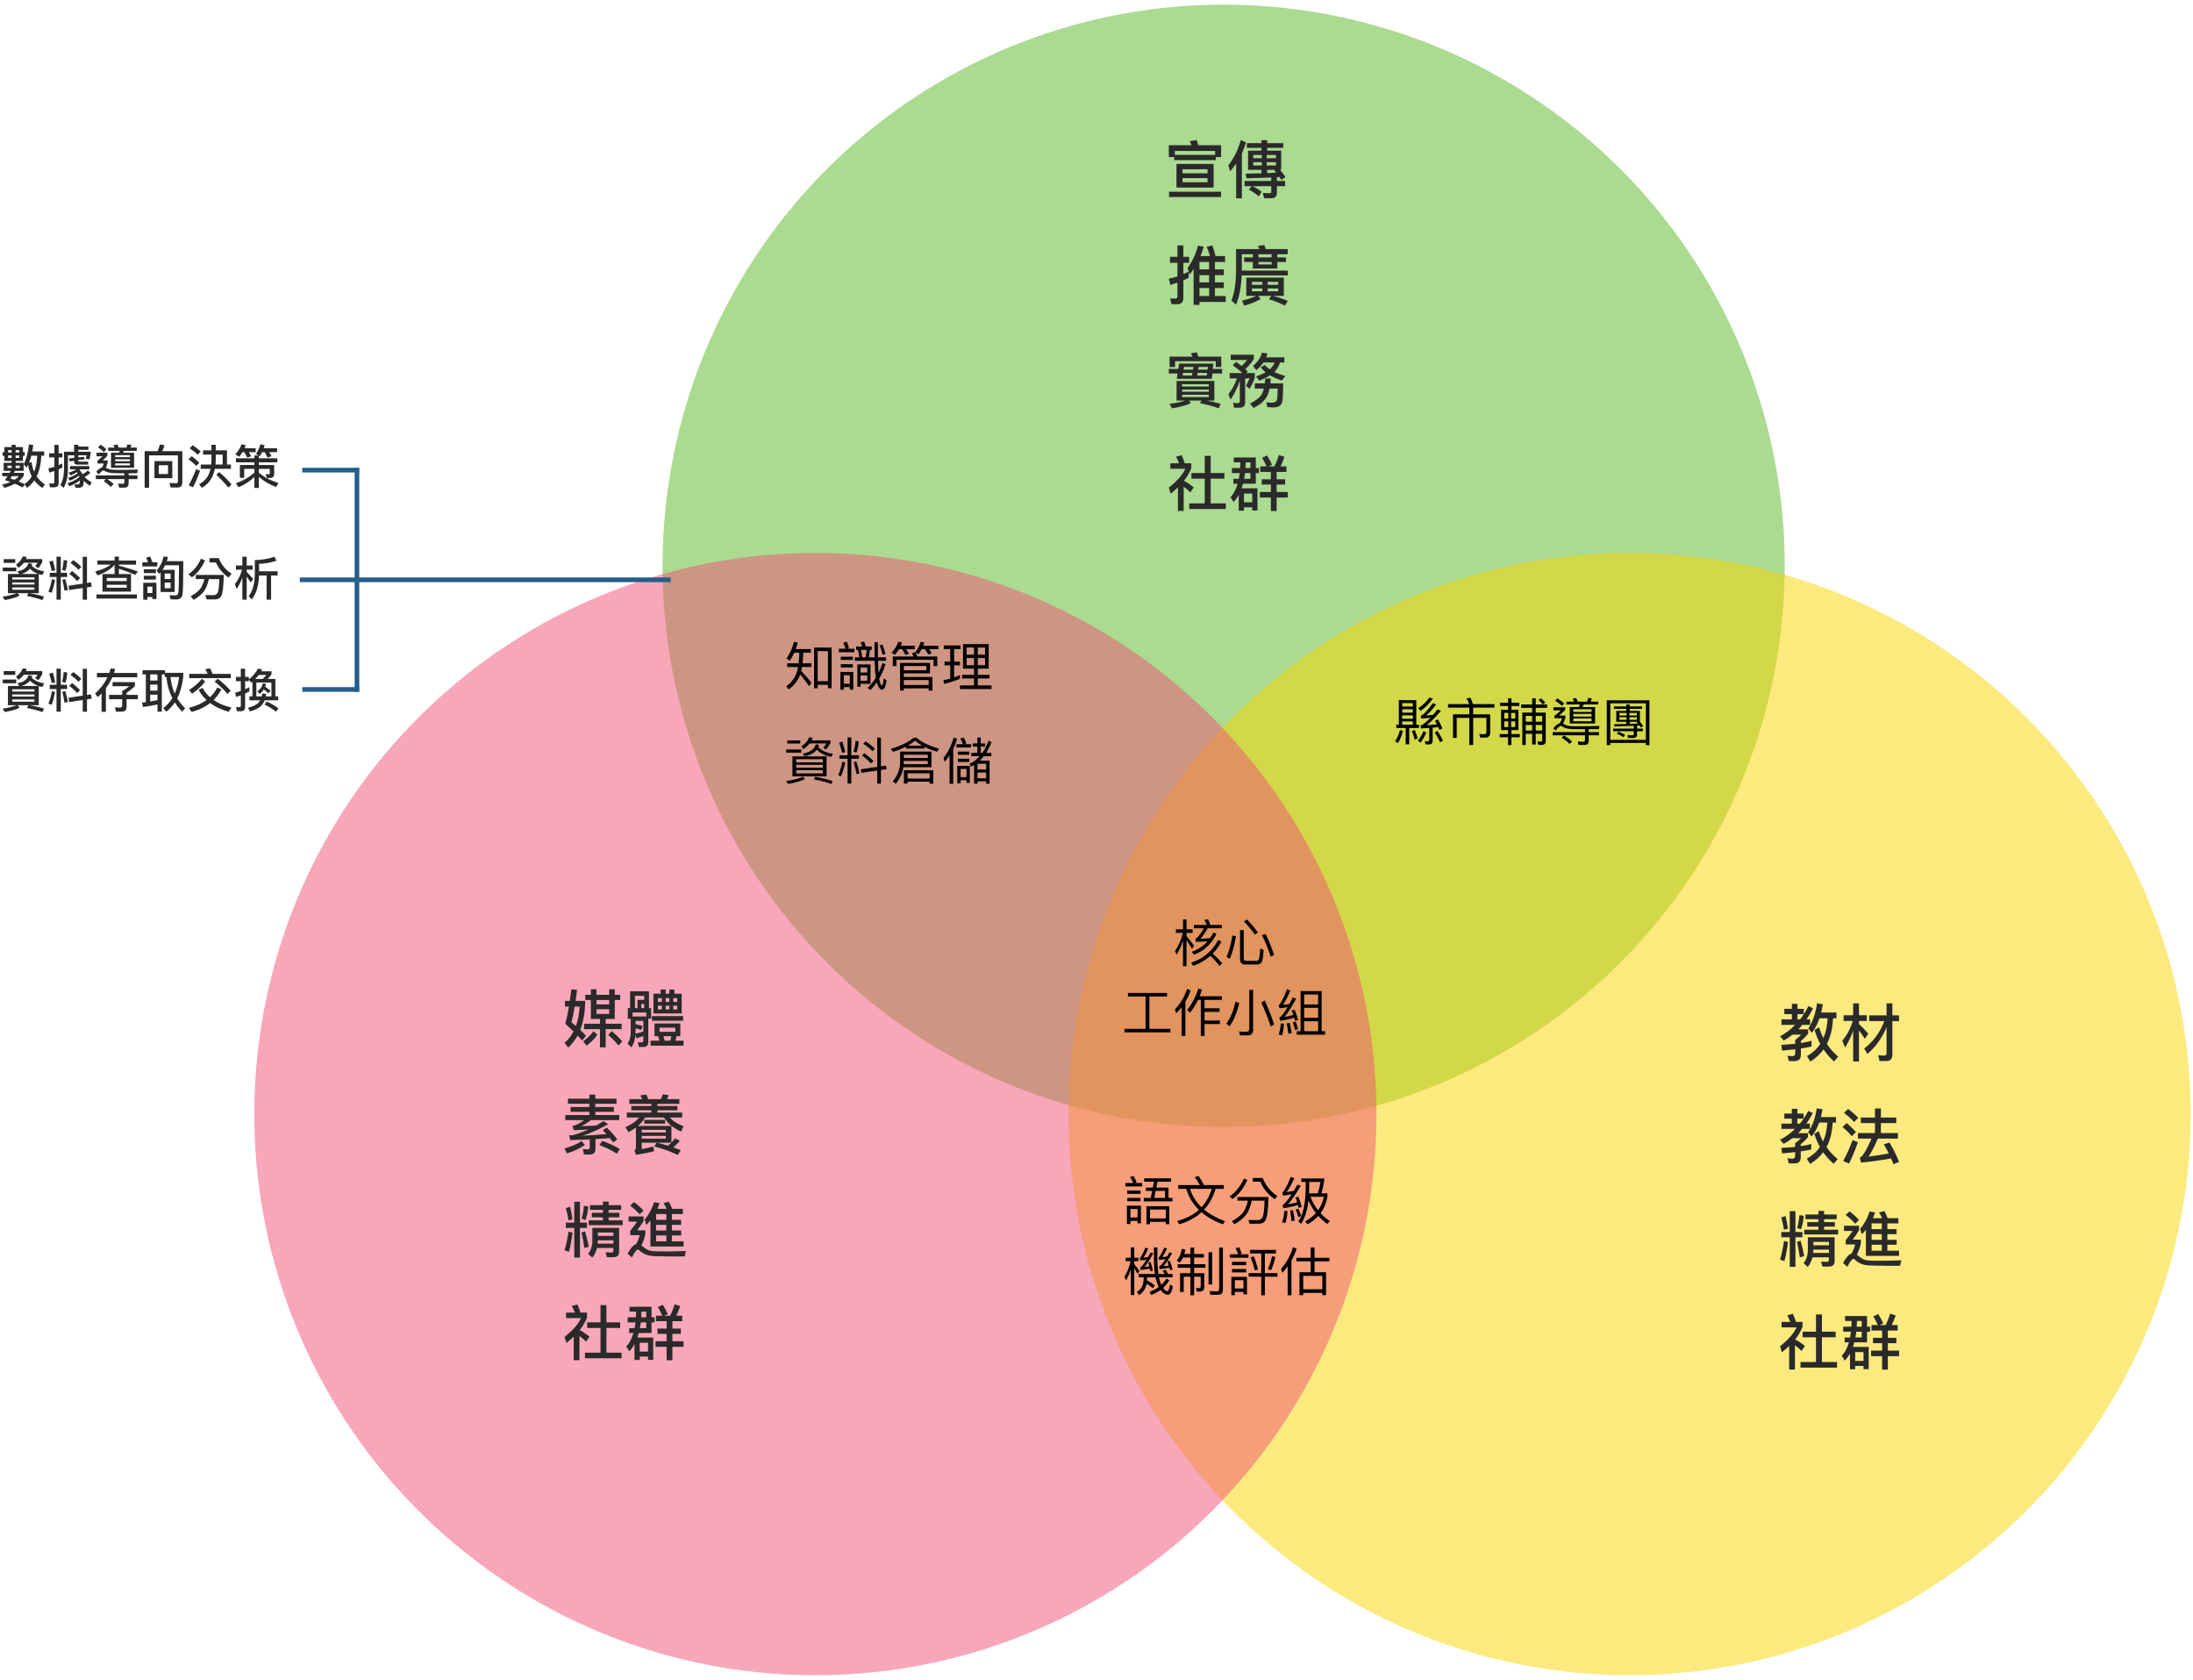 <?xml version="1.0" encoding="UTF-8"?>
<svg width="940px" height="720px" viewBox="0 0 940 720" version="1.1" xmlns="http://www.w3.org/2000/svg" xmlns:xlink="http://www.w3.org/1999/xlink">
    <!-- Generator: Sketch 51.3 (57544) - http://www.bohemiancoding.com/sketch -->
    <title>about_img1</title>
    <desc>Created with Sketch.</desc>
    <defs></defs>
    <g id="about_img1" stroke="none" stroke-width="1" fill="none" fill-rule="evenodd">
        <circle id="Oval-3" fill-opacity="0.5" fill="#58B624" cx="524.5" cy="242.5" r="240.5"></circle>
        <circle id="Oval-3-Copy" fill-opacity="0.5" fill="#FDD600" cx="698.5" cy="477.5" r="240.5"></circle>
        <circle id="Oval-3-Copy-2" fill-opacity="0.5" fill="#F15075" cx="349.5" cy="477.5" r="240.5"></circle>
        <g id="Stacked-Group" transform="translate(501, 60)" fill="#2A2A2A">
            <path d="M3.287,10.27 L19.188,10.27 L19.188,20.378 L3.287,20.378 L3.287,10.27 Z M16.595,18.108 L16.595,16.351 L5.879,16.351 L5.879,18.108 L16.595,18.108 Z M5.879,14.27 L16.595,14.27 L16.595,12.541 L5.879,12.541 L5.879,14.27 Z M22.421,2.243 L22.421,7.351 L20.15,7.351 L20.15,8.622 L2.298,8.622 L2.298,7.324 L0,7.324 L0,2.243 L9.754,2.243 C9.514,1.622 9.246,1.054 8.979,0.514 L11.919,0.027 C12.159,0.676 12.4,1.432 12.64,2.243 L22.421,2.243 Z M2.565,6.378 L19.856,6.378 L19.856,4.703 L2.565,4.703 L2.565,6.378 Z M0.107,22.162 L22.368,22.162 L22.368,24.459 L0.107,24.459 L0.107,22.162 Z M30.866,0 L33.084,1.054 C32.603,2.676 32.015,4.27 31.32,5.784 L31.32,25 L28.862,25 L28.862,10.081 C28.06,11.243 27.205,12.351 26.269,13.432 L25.521,10.865 C27.926,7.757 29.717,4.135 30.866,0 Z M33.431,1.351 L39.711,1.351 L39.711,0.081 L42.17,0.081 L42.17,1.351 L49.038,1.351 L49.038,3.378 L42.17,3.378 L42.17,4.568 L48.156,4.568 L48.156,12.784 L47.648,12.784 C48.637,13.946 49.412,14.973 50,15.892 L48.263,17.135 C47.996,16.703 47.702,16.27 47.408,15.838 C47.034,15.838 46.686,15.865 46.312,15.919 L46.312,17.568 L49.84,17.568 L49.84,19.784 L46.312,19.784 L46.312,22.757 C46.312,24.216 45.51,24.946 43.96,24.946 L40.834,24.946 L40.326,22.676 C41.315,22.757 42.25,22.811 43.105,22.811 C43.64,22.811 43.907,22.595 43.907,22.189 L43.907,19.784 L35.836,19.784 C37.28,20.459 38.616,21.27 39.792,22.189 L38.536,24.189 C37.173,22.946 35.783,22 34.393,21.297 L35.409,19.784 L32.469,19.784 L32.469,17.568 L43.907,17.568 L43.907,16.054 C41.074,16.189 37.52,16.324 33.244,16.432 L32.95,14.405 C35.409,14.351 37.68,14.324 39.711,14.27 L39.711,12.784 L33.966,12.784 L33.966,4.568 L39.711,4.568 L39.711,3.378 L33.431,3.378 L33.431,1.351 Z M46.018,14 C45.751,13.676 45.484,13.378 45.243,13.081 L45.724,12.784 L42.17,12.784 L42.17,14.189 C43.56,14.135 44.842,14.054 46.018,14 Z M45.911,10.919 L45.911,9.514 L41.983,9.514 L41.983,10.919 L45.911,10.919 Z M39.872,10.919 L39.872,9.514 L36.184,9.514 L36.184,10.919 L39.872,10.919 Z M36.184,7.811 L39.872,7.811 L39.872,6.432 L36.184,6.432 L36.184,7.811 Z M41.983,6.432 L41.983,7.811 L45.911,7.811 L45.911,6.432 L41.983,6.432 Z" id="宣傳"></path>
            <path d="M13.136,57.931 L13.136,61.011 L17.266,61.011 L17.266,57.931 L13.136,57.931 Z M13.136,63.453 L13.136,66.893 L17.266,66.893 L17.266,63.453 L13.136,63.453 Z M13.136,69.418 L13.136,70.667 L10.632,70.667 L10.632,55.295 C10.099,56.099 9.513,56.876 8.9,57.653 L8.047,54.878 C10.152,51.937 11.644,48.746 12.497,45.25 L14.948,45.749 C14.575,47.137 14.122,48.469 13.589,49.745 L17.666,49.745 C17.24,48.413 16.76,47.081 16.227,45.805 L18.652,45.139 C19.238,46.831 19.718,48.358 20.038,49.745 L24.114,49.745 L24.114,52.27 L19.771,52.27 L19.771,55.461 L23.582,55.461 L23.582,57.931 L19.771,57.931 L19.771,61.011 L23.582,61.011 L23.582,63.453 L19.771,63.453 L19.771,66.893 L24.408,66.893 L24.408,69.418 L13.136,69.418 Z M17.266,52.27 L13.136,52.27 L13.136,55.461 L17.266,55.461 L17.266,52.27 Z M8.5,56.404 L8.5,59.096 C7.754,59.457 6.981,59.79 6.235,60.123 L6.235,67.67 C6.235,69.474 5.329,70.39 3.544,70.39 L1.146,70.39 L0.586,67.837 C1.306,67.948 1.998,68.003 2.665,68.003 C3.357,68.003 3.704,67.67 3.704,67.004 L3.704,61.122 C2.691,61.482 1.652,61.815 0.639,62.121 L0,59.457 C1.252,59.179 2.478,58.846 3.704,58.458 L3.704,52.631 L0.506,52.631 L0.506,50.078 L3.704,50.078 L3.704,45.194 L6.235,45.194 L6.235,50.078 L8.713,50.078 L8.713,52.631 L6.235,52.631 L6.235,57.487 C7.008,57.154 7.754,56.793 8.5,56.404 Z M33.201,58.985 L49.295,58.985 L49.295,66.81 L44.525,66.81 C46.87,67.393 49.028,68.114 51,68.974 L49.748,70.972 C47.509,69.835 45.245,68.947 42.926,68.281 L43.912,66.81 L38.317,66.81 L39.409,68.114 C37.464,69.28 35.092,70.223 32.295,71 L31.335,68.863 C33.787,68.308 35.812,67.615 37.464,66.81 L33.201,66.81 L33.201,58.985 Z M46.897,64.868 L46.897,63.619 L42.367,63.619 L42.367,64.868 L46.897,64.868 Z M40.075,64.868 L40.075,63.619 L35.599,63.619 L35.599,64.868 L40.075,64.868 Z M35.599,62.065 L40.075,62.065 L40.075,60.789 L35.599,60.789 L35.599,62.065 Z M42.367,60.789 L42.367,62.065 L46.897,62.065 L46.897,60.789 L42.367,60.789 Z M32.295,50.328 L35.998,50.328 L35.998,48.968 L31.282,48.968 L31.282,55.988 L51,55.988 L51,58.042 L31.229,58.042 C31.016,63.147 30.19,67.337 28.777,70.556 L26.859,68.808 C28.085,65.756 28.751,61.538 28.831,56.127 L28.831,46.748 L38.876,46.748 C38.663,46.276 38.423,45.832 38.183,45.444 L40.875,45 C41.088,45.499 41.328,46.082 41.541,46.748 L50.947,46.748 L50.947,48.968 L46.497,48.968 L46.497,50.328 L50.201,50.328 L50.201,52.27 L46.497,52.27 L46.497,55.073 L35.998,55.073 L35.998,52.27 L32.295,52.27 L32.295,50.328 Z M38.423,52.27 L38.423,53.352 L44.072,53.352 L44.072,52.27 L38.423,52.27 Z M44.072,50.328 L44.072,48.968 L38.423,48.968 L38.423,50.328 L44.072,50.328 Z" id="推廣"></path>
            <path d="M4.413,95.831 L19.086,95.831 L18.846,98.118 L22.834,98.118 L22.834,100.071 L18.66,100.071 L18.448,102.358 L3.402,102.358 L3.748,100.071 L0,100.071 L0,98.118 L4.067,98.118 L4.413,95.831 Z M5.875,100.944 L9.942,100.944 L10.128,99.814 L6.061,99.814 L5.875,100.944 Z M12.334,99.814 L12.148,100.944 L16.295,100.944 L16.427,99.814 L12.334,99.814 Z M6.3,98.426 L10.367,98.426 L10.553,97.27 L6.512,97.27 L6.3,98.426 Z M12.786,97.27 L12.573,98.426 L16.614,98.426 L16.746,97.27 L12.786,97.27 Z M3.323,103.283 L19.511,103.283 L19.511,111.685 L16.268,111.685 C18.315,112.045 20.282,112.507 22.196,113.073 L21.398,115 C18.846,114.075 16.162,113.33 13.371,112.816 L13.982,111.685 L8.639,111.685 L9.463,112.764 C7.602,113.69 4.918,114.435 1.409,115 L0.266,113.124 C3.11,112.713 5.396,112.251 7.124,111.685 L3.323,111.685 L3.323,103.283 Z M17.145,110.169 L17.145,109.193 L5.688,109.193 L5.688,110.169 L17.145,110.169 Z M5.688,107.908 L17.145,107.908 L17.145,106.957 L5.688,106.957 L5.688,107.908 Z M5.688,105.672 L17.145,105.672 L17.145,104.67 L5.688,104.67 L5.688,105.672 Z M22.488,92.85 L22.488,97.296 L20.122,97.296 L20.122,94.803 L2.685,94.803 L2.685,97.296 L0.319,97.296 L0.319,92.85 L10.128,92.85 C9.915,92.336 9.702,91.848 9.463,91.411 L11.988,91 C12.228,91.565 12.467,92.182 12.706,92.85 L22.488,92.85 Z M28.894,95.086 C29.745,95.702 30.516,96.293 31.207,96.859 C32.057,96.088 32.828,95.24 33.546,94.289 L26.528,94.289 L26.528,92.028 L36.417,92.028 L36.417,93.929 C35.3,95.625 34.078,97.039 32.775,98.221 C33.147,98.555 33.519,98.889 33.838,99.223 L33.121,99.891 L36.842,99.891 L36.842,101.946 C36.204,103.694 35.46,105.261 34.583,106.649 L33.068,105.338 C33.546,104.516 34.078,103.463 34.636,102.178 L32.722,102.178 L32.722,112.379 C32.722,113.946 31.951,114.743 30.436,114.743 L27.99,114.743 L27.512,112.61 C28.256,112.713 28.974,112.764 29.665,112.764 C30.17,112.764 30.436,112.456 30.436,111.865 L30.436,103.051 C29.479,106.058 28.177,108.782 26.475,111.248 L25.545,108.961 C27.087,107.009 28.309,104.747 29.213,102.178 L26.103,102.178 L26.103,99.891 L31.499,99.891 C30.409,98.812 29.027,97.681 27.379,96.525 L28.894,95.086 Z M39.926,91.18 L42.344,91.463 C42.158,92.054 41.946,92.619 41.733,93.158 L49.522,93.158 L49.522,95.368 L47.741,95.368 C47.103,97.039 46.279,98.4 45.268,99.428 C46.624,100.096 48.192,100.687 50,101.201 L48.379,103.077 C46.411,102.409 44.763,101.69 43.408,100.867 C42.132,101.69 40.59,102.435 38.756,103.128 L37.347,101.355 C38.995,100.79 40.377,100.199 41.494,99.582 C40.643,98.889 39.926,98.169 39.367,97.424 L41.148,96.448 C41.733,97.116 42.451,97.732 43.301,98.298 C44.152,97.501 44.843,96.525 45.348,95.368 L40.537,95.368 C39.713,96.576 38.703,97.655 37.507,98.632 L36.098,96.833 C37.985,95.291 39.261,93.415 39.926,91.18 Z M48.99,104.31 C48.99,108.473 48.857,111.069 48.618,112.045 C48.352,113.741 47.049,114.615 44.684,114.615 C44.205,114.615 43.408,114.563 42.291,114.512 L41.76,112.482 C42.743,112.533 43.594,112.585 44.338,112.585 C45.508,112.585 46.199,112.071 46.411,111.069 C46.544,110.606 46.624,109.09 46.677,106.546 L43.195,106.546 C42.876,108.062 42.451,109.27 41.893,110.195 C40.776,111.994 38.942,113.535 36.337,114.846 L34.795,112.944 C37.081,111.865 38.729,110.606 39.713,109.167 C40.138,108.499 40.484,107.625 40.75,106.546 L36.842,106.546 L36.842,104.31 L41.148,104.31 C41.228,103.642 41.281,102.949 41.334,102.229 L43.7,102.229 L43.541,104.31 L48.99,104.31 Z" id="實務"></path>
            <path d="M15.396,135.362 L17.948,135.362 L17.948,142.75 L23.825,142.75 L23.825,145.153 L17.948,145.153 L17.948,155.745 L24.436,155.745 L24.436,158.147 L8.748,158.147 L8.748,155.745 L15.396,155.745 L15.396,145.153 L9.679,145.153 L9.679,142.75 L15.396,142.75 L15.396,135.362 Z M3.909,148.873 C2.952,149.803 1.914,150.707 0.798,151.586 L0,149.002 C3.483,146.238 5.85,143.551 7.073,140.916 L0.638,140.916 L0.638,138.565 L4.387,138.565 C3.989,137.583 3.563,136.653 3.111,135.723 L5.504,135.078 C6.036,136.343 6.488,137.506 6.807,138.565 L9.626,138.565 L9.626,140.632 C8.961,142.44 7.924,144.249 6.488,146.057 C7.977,146.884 9.386,147.814 10.663,148.899 L9.227,151.017 C8.27,150.061 7.312,149.26 6.382,148.589 L6.382,158.974 L3.909,158.974 L3.909,148.873 Z M37.279,147.323 L31.828,147.323 C31.642,147.995 31.43,148.666 31.217,149.286 L37.997,149.286 L37.997,158.819 L35.764,158.819 L35.764,157.424 L32.201,157.424 L32.201,158.871 L29.967,158.871 L29.967,152.102 C29.329,153.265 28.584,154.272 27.76,155.151 L26.431,153.11 C27.787,151.663 28.824,149.751 29.515,147.323 L27.68,147.323 L27.68,145.23 L30.02,145.23 C30.153,144.429 30.286,143.603 30.393,142.776 L27.042,142.776 L27.042,140.606 L30.579,140.606 C30.632,139.779 30.658,138.978 30.685,138.152 L27.84,138.152 L27.84,136.059 L37.279,136.059 L37.279,140.606 L38.609,140.606 L38.609,142.776 L37.279,142.776 L37.279,147.323 Z M32.972,138.152 C32.945,138.978 32.919,139.805 32.865,140.606 L34.993,140.606 L34.993,138.152 L32.972,138.152 Z M32.679,142.776 C32.573,143.629 32.44,144.455 32.307,145.23 L34.993,145.23 L34.993,142.776 L32.679,142.776 Z M32.201,155.28 L35.764,155.28 L35.764,151.508 L32.201,151.508 L32.201,155.28 Z M43.741,142.259 L39.194,142.259 L39.194,139.909 L41.933,139.909 C41.321,138.539 40.656,137.299 39.965,136.188 L42.092,135.207 C42.837,136.395 43.555,137.738 44.246,139.185 L42.73,139.909 L45.283,139.909 C46.028,138.358 46.666,136.731 47.198,135 L49.564,135.801 C49.032,137.325 48.474,138.694 47.862,139.909 L50.415,139.909 L50.415,142.259 L46.214,142.259 L46.214,145.411 L49.857,145.411 L49.857,147.685 L46.214,147.685 L46.214,150.862 L51,150.862 L51,153.239 L46.214,153.239 L46.214,159 L43.741,159 L43.741,153.239 L39.008,153.239 L39.008,150.862 L43.741,150.862 L43.741,147.685 L39.832,147.685 L39.832,145.411 L43.741,145.411 L43.741,142.259 Z" id="社群"></path>
        </g>
        <g id="Stacked-Group-Copy" transform="translate(242, 424)" fill="#2A2A2A">
            <path d="M2.901,0 L5.35,0.243 C5.137,1.917 4.924,3.51 4.711,4.968 L8.811,4.968 L8.811,6.398 C8.651,10.637 7.932,14.309 6.708,17.414 C7.719,18.359 8.544,19.195 9.183,19.951 L7.48,21.949 C6.921,21.274 6.282,20.572 5.59,19.843 C4.498,21.841 3.168,23.542 1.597,25 L0,22.975 C1.544,21.598 2.822,19.951 3.833,18.062 C2.768,17.036 1.597,15.956 0.319,14.822 C0.905,12.554 1.411,10.07 1.863,7.424 L0.186,7.424 L0.186,4.968 L2.236,4.968 C2.475,3.348 2.688,1.701 2.901,0 Z M4.871,15.74 C5.749,13.283 6.282,10.502 6.468,7.424 L4.339,7.424 C3.886,10.07 3.434,12.311 2.955,14.093 L4.871,15.74 Z M19.112,10.556 L19.112,8.585 L13.682,8.585 L13.682,10.556 L19.112,10.556 Z M13.682,6.479 L19.112,6.479 L19.112,4.59 L13.682,4.59 L13.682,6.479 Z M13.682,2.376 L19.112,2.376 L19.112,0 L21.507,0 L21.507,2.376 L23.823,2.376 L23.823,4.59 L21.507,4.59 L21.507,12.716 L17.621,12.716 L17.621,14.768 L24.462,14.768 L24.462,17.09 L17.621,17.09 L17.621,24.865 L15.172,24.865 L15.172,17.09 L8.358,17.09 L8.358,14.768 L15.172,14.768 L15.172,12.716 L11.259,12.716 L11.259,4.59 L8.864,4.59 L8.864,2.376 L11.259,2.376 L11.259,0 L13.682,0 L13.682,2.376 Z M12.431,17.981 L14.054,19.438 C12.803,21.247 11.259,22.84 9.396,24.19 L7.959,22.273 C9.716,21.058 11.206,19.627 12.431,17.981 Z M20.15,17.927 C21.827,19.276 23.344,20.734 24.728,22.327 L23.131,24.109 C21.72,22.381 20.256,20.869 18.712,19.6 L20.15,17.927 Z M36.174,0.864 L36.174,8.072 L37.105,8.072 L37.105,12.581 L35.881,12.581 L35.881,22.732 C35.881,24.055 35.136,24.73 33.672,24.73 L31.915,24.73 L31.356,22.678 C31.942,22.732 32.501,22.759 33.006,22.759 C33.485,22.759 33.752,22.489 33.752,21.976 L33.752,20.086 C32.82,20.41 31.835,20.734 30.797,21.031 L30.371,19.546 C30.185,21.706 29.626,23.488 28.668,24.892 L26.991,23.326 C27.869,22.057 28.322,20.437 28.348,18.494 L28.348,12.662 L27.097,12.662 L27.097,8.072 L28.082,8.072 L28.082,0.864 L36.174,0.864 Z M30.398,19.06 C31.622,18.763 32.74,18.44 33.752,18.089 L33.752,13.553 L30.424,13.553 L30.424,14.984 C31.462,15.173 32.474,15.443 33.459,15.767 L32.793,17.441 C31.995,17.144 31.223,16.901 30.424,16.712 L30.424,18.305 C30.424,18.575 30.398,18.817 30.398,19.06 Z M29.147,11.663 L35.056,11.663 L35.056,9.962 L29.147,9.962 L29.147,11.663 Z M30.158,8.072 L31.249,8.072 L31.249,4.509 L34.124,4.509 L34.124,2.808 L30.158,2.808 L30.158,8.072 Z M32.873,8.072 L34.124,8.072 L34.124,6.263 L32.873,6.263 L32.873,8.072 Z M38.09,1.917 L41.178,1.917 L41.178,0.108 L43.334,0.108 L43.334,1.917 L44.931,1.917 L44.931,0.108 L47.061,0.108 L47.061,1.917 L50.201,1.917 L50.201,10.367 L38.09,10.367 L38.09,1.917 Z M48.285,8.639 L48.285,7.019 L46.581,7.019 L46.581,8.639 L48.285,8.639 Z M44.931,8.639 L44.931,7.019 L43.334,7.019 L43.334,8.639 L44.931,8.639 Z M41.684,8.639 L41.684,7.019 L40.007,7.019 L40.007,8.639 L41.684,8.639 Z M40.007,5.427 L41.684,5.427 L41.684,3.78 L40.007,3.78 L40.007,5.427 Z M43.334,3.78 L43.334,5.427 L44.931,5.427 L44.931,3.78 L43.334,3.78 Z M46.581,3.78 L46.581,5.427 L48.285,5.427 L48.285,3.78 L46.581,3.78 Z M37.425,11.501 L50.814,11.501 L50.814,13.499 L37.425,13.499 L37.425,11.501 Z M38.543,14.66 L49.616,14.66 L49.616,20.113 L48.019,20.113 L47.513,22.03 L51,22.03 L51,24.163 L36.866,24.163 L36.866,22.03 L40.672,22.03 L40.087,20.113 L38.543,20.113 L38.543,14.66 Z M42.908,22.03 L45.304,22.03 L45.809,20.113 L42.323,20.113 L42.908,22.03 Z M47.46,18.224 L47.46,16.442 L40.699,16.442 L40.699,18.224 L47.46,18.224 Z" id="媒體"></path>
            <path d="M1.441,46.913 L10.648,46.913 L10.648,45.139 L13.157,45.139 L13.157,46.913 L22.257,46.913 L22.257,49.047 L13.157,49.047 L13.157,50.461 L21.137,50.461 L21.137,52.512 L13.157,52.512 L13.157,53.898 L23.432,53.898 L23.432,56.087 L11.316,56.087 C9.981,57.113 8.593,57.972 7.206,58.693 C9.287,58.61 11.396,58.527 13.504,58.416 C14.571,57.806 15.639,57.168 16.706,56.503 L18.655,57.834 C15.078,59.885 11.476,61.52 7.846,62.74 C10.675,62.629 14.038,62.407 17.961,62.075 C17.427,61.52 16.92,60.966 16.386,60.412 L18.121,59.303 C20.069,61.215 21.564,62.906 22.604,64.348 L20.816,65.623 C20.389,65.013 19.936,64.403 19.429,63.793 C17.107,63.959 15.052,64.098 13.237,64.209 L13.237,68.311 C13.237,69.974 12.436,70.806 10.862,70.806 L8.327,70.806 L7.819,68.478 C8.593,68.561 9.341,68.616 10.035,68.616 C10.515,68.616 10.782,68.311 10.782,67.757 L10.782,64.348 C8.46,64.458 6.645,64.542 5.311,64.542 L2.429,64.652 L1.922,62.49 C2.349,62.546 2.776,62.574 3.256,62.629 C5.578,61.964 7.873,61.132 10.168,60.107 C8.166,60.217 6.058,60.301 3.87,60.412 L3.443,58.527 C3.923,58.471 4.403,58.36 4.857,58.139 C5.818,57.806 6.992,57.113 8.38,56.087 L0.294,56.087 L0.294,53.898 L10.648,53.898 L10.648,52.512 L2.562,52.512 L2.562,50.461 L10.648,50.461 L10.648,49.047 L1.441,49.047 L1.441,46.913 Z M7.286,65.068 L8.7,66.731 C6.619,68.173 4.03,69.392 0.987,70.362 L0,68.2 C2.962,67.397 5.391,66.343 7.286,65.068 Z M16.119,64.985 C18.868,65.928 21.377,67.092 23.672,68.45 L22.418,70.446 C19.989,68.921 17.48,67.701 14.918,66.814 L16.119,64.985 Z M27.755,47.079 L33.359,47.079 C33.066,46.525 32.746,45.998 32.399,45.527 L35.014,45.083 C35.308,45.693 35.601,46.358 35.868,47.079 L41.286,47.079 C41.633,46.414 41.9,45.721 42.113,45 L44.675,45.388 C44.462,45.998 44.195,46.552 43.848,47.079 L49.185,47.079 L49.185,49.102 L39.791,49.102 L39.791,50.045 L48.358,50.045 L48.358,51.874 L39.791,51.874 L39.791,52.844 L50.413,52.844 L50.413,54.951 L45.129,54.951 C46.463,56.503 48.411,57.751 51,58.693 L49.932,60.994 C46.543,59.441 44.115,57.446 42.647,54.951 L34.534,54.951 C33.733,56.281 32.692,57.501 31.411,58.582 L45.796,58.582 L45.796,65.706 C46.383,65.096 46.89,64.514 47.37,63.904 L49.425,64.985 C48.518,66.011 47.584,66.925 46.597,67.757 C47.717,68.145 48.785,68.533 49.826,68.949 L48.518,71 C45.262,69.475 41.9,68.256 38.484,67.369 L39.498,65.761 L33.066,65.761 L33.066,68.505 C34.774,68.173 36.429,67.812 38.003,67.397 L38.403,69.392 C36.322,69.947 33.733,70.473 30.611,70.945 L29.943,68.893 C30.37,68.783 30.584,68.478 30.584,67.979 L30.584,59.247 C29.623,59.968 28.529,60.633 27.355,61.243 L26.1,59.081 C28.689,57.972 30.664,56.586 31.998,54.951 L26.661,54.951 L26.661,52.844 L37.203,52.844 L37.203,51.874 L28.609,51.874 L28.609,50.045 L37.203,50.045 L37.203,49.102 L27.755,49.102 L27.755,47.079 Z M39.631,65.761 C41.286,66.149 42.86,66.565 44.381,67.036 C44.862,66.62 45.316,66.205 45.743,65.761 L39.631,65.761 Z M33.066,62.851 L33.066,63.987 L43.394,63.987 L43.394,62.851 L33.066,62.851 Z M43.394,61.382 L43.394,60.245 L33.066,60.245 L33.066,61.382 L43.394,61.382 Z M34.187,55.977 L43.074,55.977 L43.074,57.584 L34.187,57.584 L34.187,55.977 Z" id="素養"></path>
            <path d="M0.536,100.029 L4.157,100.029 L4.157,91.078 L6.597,91.078 L6.597,100.029 L9.601,100.029 L9.601,102.286 L6.597,102.286 L6.597,114.974 L4.157,114.974 L4.157,102.286 L0.536,102.286 L0.536,100.029 Z M14.267,107.579 L14.267,107.709 C14.267,108.15 14.24,108.591 14.187,109.006 L20.945,109.006 L20.945,107.579 L14.267,107.579 Z M20.945,105.711 L20.945,104.258 L14.267,104.258 L14.267,105.711 L20.945,105.711 Z M13.892,110.875 C13.516,112.457 12.846,113.832 11.88,115 L10.057,113.391 C11.264,111.938 11.88,110.096 11.907,107.865 L11.907,102.286 L23.385,102.286 L23.385,112.587 C23.385,114.092 22.5,114.844 20.784,114.844 L18.156,114.844 L17.566,112.717 C18.451,112.769 19.282,112.821 20.087,112.821 C20.65,112.821 20.945,112.457 20.945,111.757 L20.945,110.875 L13.892,110.875 Z M1.69,103.869 L3.406,104.31 C3.004,107.424 2.494,110.148 1.877,112.509 L0,111.861 C0.644,109.759 1.207,107.086 1.69,103.869 Z M8.796,103.765 C9.386,105.711 9.896,107.917 10.352,110.408 L8.474,110.875 C8.153,108.591 7.75,106.386 7.268,104.258 L8.796,103.765 Z M2.36,93.205 C2.735,94.788 3.084,96.604 3.379,98.628 L1.69,99.043 C1.368,97.227 0.992,95.463 0.536,93.776 L2.36,93.205 Z M8.287,92.816 L10.164,93.05 C10.003,95.229 9.601,97.149 8.957,98.862 L7.321,98.343 C7.804,96.734 8.126,94.892 8.287,92.816 Z M10.888,92.531 L16.439,92.531 L16.439,91 L18.88,91 L18.88,92.531 L24.27,92.531 L24.27,94.529 L18.88,94.529 L18.88,95.8 L23.493,95.8 L23.493,97.746 L18.88,97.746 L18.88,99.043 L24.887,99.043 L24.887,101.093 L10.352,101.093 L10.352,99.043 L16.439,99.043 L16.439,97.746 L11.666,97.746 L11.666,95.8 L16.439,95.8 L16.439,94.529 L10.888,94.529 L10.888,92.531 Z M29.795,91.156 C31.377,92.401 32.718,93.621 33.844,94.866 L32.182,96.475 C31.216,95.307 29.848,94.062 28.105,92.738 L29.795,91.156 Z M27.408,97.357 L33.871,97.357 L33.871,99.277 C33.067,100.626 32.155,101.975 31.109,103.298 L34.649,103.298 L34.649,104.933 C34.166,106.905 33.603,108.514 32.932,109.759 C33.093,109.863 33.254,110.018 33.442,110.174 C34.3,110.926 35.105,111.471 35.909,111.809 C36.714,112.12 37.84,112.276 39.315,112.328 C40.763,112.328 42.453,112.354 44.33,112.354 C46.288,112.354 48.835,112.276 52,112.172 L51.437,114.507 L44.652,114.507 C42.775,114.507 40.951,114.455 39.208,114.403 C37.384,114.351 35.99,114.144 35.051,113.781 C33.925,113.365 32.906,112.691 31.994,111.809 C31.806,111.627 31.592,111.549 31.377,111.549 C30.841,111.549 30.009,112.665 28.856,114.948 L27.006,113.314 C28.293,110.926 29.5,109.551 30.68,109.24 C31.323,108.046 31.833,106.775 32.208,105.374 L28.132,105.374 L28.132,103.506 C29.312,102.157 30.277,100.834 31.082,99.588 L27.408,99.588 L27.408,97.357 Z M36.794,99.069 C36.258,99.744 35.668,100.418 35.078,101.067 L34.327,98.706 C36.231,96.423 37.572,93.958 38.35,91.259 L40.71,91.649 C40.441,92.505 40.12,93.335 39.798,94.114 L43.74,94.114 C43.365,93.257 42.909,92.427 42.399,91.649 L44.706,91.026 C45.296,92.168 45.778,93.179 46.127,94.114 L50.713,94.114 L50.713,96.345 L45.993,96.345 L45.993,98.81 L49.962,98.81 L49.962,100.963 L45.993,100.963 L45.993,103.376 L49.989,103.376 L49.989,105.504 L45.993,105.504 L45.993,108.046 L51.008,108.046 L51.008,110.252 L36.794,110.252 L36.794,99.069 Z M43.606,108.046 L43.606,105.504 L39.235,105.504 L39.235,108.046 L43.606,108.046 Z M43.606,103.376 L43.606,100.963 L39.235,100.963 L39.235,103.376 L43.606,103.376 Z M43.606,98.81 L43.606,96.345 L39.235,96.345 L39.235,98.81 L43.606,98.81 Z" id="精進"></path>
            <path d="M15.396,135.362 L17.948,135.362 L17.948,142.75 L23.825,142.75 L23.825,145.153 L17.948,145.153 L17.948,155.745 L24.436,155.745 L24.436,158.147 L8.748,158.147 L8.748,155.745 L15.396,155.745 L15.396,145.153 L9.679,145.153 L9.679,142.75 L15.396,142.75 L15.396,135.362 Z M3.909,148.873 C2.952,149.803 1.914,150.707 0.798,151.586 L0,149.002 C3.483,146.238 5.85,143.551 7.073,140.916 L0.638,140.916 L0.638,138.565 L4.387,138.565 C3.989,137.583 3.563,136.653 3.111,135.723 L5.504,135.078 C6.036,136.343 6.488,137.506 6.807,138.565 L9.626,138.565 L9.626,140.632 C8.961,142.44 7.924,144.249 6.488,146.057 C7.977,146.884 9.386,147.814 10.663,148.899 L9.227,151.017 C8.27,150.061 7.312,149.26 6.382,148.589 L6.382,158.974 L3.909,158.974 L3.909,148.873 Z M37.279,147.323 L31.828,147.323 C31.642,147.995 31.43,148.666 31.217,149.286 L37.997,149.286 L37.997,158.819 L35.764,158.819 L35.764,157.424 L32.201,157.424 L32.201,158.871 L29.967,158.871 L29.967,152.102 C29.329,153.265 28.584,154.272 27.76,155.151 L26.431,153.11 C27.787,151.663 28.824,149.751 29.515,147.323 L27.68,147.323 L27.68,145.23 L30.02,145.23 C30.153,144.429 30.286,143.603 30.393,142.776 L27.042,142.776 L27.042,140.606 L30.579,140.606 C30.632,139.779 30.658,138.978 30.685,138.152 L27.84,138.152 L27.84,136.059 L37.279,136.059 L37.279,140.606 L38.609,140.606 L38.609,142.776 L37.279,142.776 L37.279,147.323 Z M32.972,138.152 C32.945,138.978 32.919,139.805 32.865,140.606 L34.993,140.606 L34.993,138.152 L32.972,138.152 Z M32.679,142.776 C32.573,143.629 32.44,144.455 32.307,145.23 L34.993,145.23 L34.993,142.776 L32.679,142.776 Z M32.201,155.28 L35.764,155.28 L35.764,151.508 L32.201,151.508 L32.201,155.28 Z M43.741,142.259 L39.194,142.259 L39.194,139.909 L41.933,139.909 C41.321,138.539 40.656,137.299 39.965,136.188 L42.092,135.207 C42.837,136.395 43.555,137.738 44.246,139.185 L42.73,139.909 L45.283,139.909 C46.028,138.358 46.666,136.731 47.198,135 L49.564,135.801 C49.032,137.325 48.474,138.694 47.862,139.909 L50.415,139.909 L50.415,142.259 L46.214,142.259 L46.214,145.411 L49.857,145.411 L49.857,147.685 L46.214,147.685 L46.214,150.862 L51,150.862 L51,153.239 L46.214,153.239 L46.214,159 L43.741,159 L43.741,153.239 L39.008,153.239 L39.008,150.862 L43.741,150.862 L43.741,147.685 L39.832,147.685 L39.832,145.411 L43.741,145.411 L43.741,142.259 Z" id="社群"></path>
        </g>
        <g id="Stacked-Group-Copy-2" transform="translate(763, 430)" fill="#2A2A2A">
            <path d="M1.84,2.386 L5.065,2.386 L5.065,0.244 L7.465,0.244 L7.465,2.386 L10.157,2.386 L10.157,4.664 L7.465,4.664 L7.465,6.887 L8.584,6.887 C9.971,5.152 11.17,3.227 12.183,1.166 L14.156,2.196 C13.277,3.877 12.343,5.45 11.357,6.887 L12.903,6.887 L12.903,9.273 L9.544,9.273 C8.984,9.924 8.424,10.575 7.838,11.171 L12.05,11.171 L12.05,13.015 C11.197,14.073 10.157,15.13 8.931,16.188 L8.931,17.028 C10.664,16.757 12.183,16.432 13.49,16.079 L13.49,18.492 C12.29,18.818 10.771,19.116 8.931,19.387 L8.931,22.017 C8.931,23.861 8.025,24.783 6.265,24.783 L3.786,24.783 L3.146,22.478 C4.052,22.587 4.772,22.668 5.305,22.668 C6.105,22.668 6.505,22.207 6.505,21.339 L6.505,19.713 C4.799,19.902 2.933,20.092 0.88,20.282 L0.533,17.815 C2.719,17.706 4.719,17.543 6.505,17.354 L6.505,15.7 C7.411,15.049 8.265,14.29 9.064,13.449 L5.332,13.449 C4.132,14.425 2.879,15.266 1.573,15.998 L0,14.181 C2.453,12.825 4.612,11.171 6.478,9.273 L0.587,9.273 L0.587,6.887 L5.065,6.887 L5.065,4.664 L1.84,4.664 L1.84,2.386 Z M16.902,6.426 C16.049,8.921 14.956,10.982 13.623,12.663 L12.104,10.765 C13.943,8.08 15.196,4.501 15.863,0 L18.342,0.434 C18.129,1.681 17.889,2.847 17.622,3.959 L24.18,3.959 L24.18,6.426 L22.714,6.426 C22.527,10.71 21.648,14.398 20.075,17.435 C21.408,19.469 23.034,21.285 24.9,22.858 L23.167,24.946 C21.408,23.4 19.915,21.665 18.635,19.767 C17.116,21.855 15.223,23.59 12.983,25 L11.544,22.641 C13.89,21.312 15.783,19.577 17.222,17.435 C16.209,15.564 15.409,13.557 14.796,11.443 L16.742,10.304 C17.222,11.931 17.835,13.476 18.582,14.913 C19.648,12.473 20.235,9.626 20.395,6.426 L16.902,6.426 Z M44.708,7.646 L38.203,7.646 L38.203,5.179 L45.641,5.179 L45.641,0.027 L48.147,0.027 L48.147,5.179 L51,5.179 L51,7.646 L48.147,7.646 L48.147,21.963 C48.147,23.807 47.294,24.756 45.588,24.756 L42.629,24.756 L42.042,22.261 C42.975,22.343 43.882,22.397 44.735,22.397 C45.321,22.397 45.641,22.017 45.641,21.312 L45.641,10.195 C43.802,14.778 41.056,18.628 37.43,21.746 L36.071,19.414 C40.016,16.323 42.895,12.419 44.708,7.646 Z M27.246,5.125 L31.325,5.125 L31.325,0.054 L33.831,0.054 L33.831,5.125 L37.164,5.125 L37.164,7.592 L33.831,7.592 L33.831,8.894 C35.137,10.087 36.47,11.47 37.83,12.988 L36.364,15.239 C35.377,13.774 34.524,12.554 33.831,11.632 L33.831,24.946 L31.325,24.946 L31.325,11.741 C30.419,14.371 29.272,16.784 27.833,18.953 L26.686,15.998 C28.739,13.557 30.232,10.738 31.165,7.592 L27.246,7.592 L27.246,5.125 Z" id="教材"></path>
            <path d="M1.825,47.276 L5.026,47.276 L5.026,45.233 L7.407,45.233 L7.407,47.276 L10.078,47.276 L10.078,49.448 L7.407,49.448 L7.407,51.569 L8.518,51.569 C9.893,49.914 11.084,48.078 12.089,46.112 L14.046,47.095 C13.173,48.698 12.247,50.198 11.269,51.569 L12.803,51.569 L12.803,53.845 L9.47,53.845 C8.914,54.466 8.359,55.086 7.777,55.655 L11.956,55.655 L11.956,57.414 C11.11,58.422 10.078,59.431 8.862,60.44 L8.862,61.241 C10.581,60.983 12.089,60.672 13.385,60.336 L13.385,62.638 C12.195,62.948 10.687,63.233 8.862,63.491 L8.862,66 C8.862,67.759 7.962,68.638 6.216,68.638 L3.756,68.638 L3.121,66.44 C4.021,66.543 4.735,66.621 5.264,66.621 C6.058,66.621 6.454,66.181 6.454,65.353 L6.454,63.802 C4.761,63.983 2.91,64.164 0.873,64.345 L0.529,61.991 C2.698,61.888 4.682,61.733 6.454,61.552 L6.454,59.974 C7.354,59.353 8.2,58.629 8.994,57.828 L5.29,57.828 C4.1,58.759 2.857,59.56 1.561,60.259 L0,58.526 C2.434,57.233 4.576,55.655 6.428,53.845 L0.582,53.845 L0.582,51.569 L5.026,51.569 L5.026,49.448 L1.825,49.448 L1.825,47.276 Z M16.771,51.129 C15.924,53.509 14.84,55.474 13.517,57.078 L12.009,55.267 C13.835,52.707 15.078,49.293 15.739,45 L18.199,45.414 C17.988,46.603 17.749,47.716 17.485,48.776 L23.992,48.776 L23.992,51.129 L22.537,51.129 C22.352,55.216 21.479,58.733 19.919,61.629 C21.241,63.569 22.855,65.302 24.706,66.802 L22.987,68.793 C21.241,67.319 19.76,65.664 18.49,63.853 C16.982,65.845 15.104,67.5 12.882,68.845 L11.454,66.595 C13.782,65.328 15.66,63.672 17.088,61.629 C16.083,59.845 15.289,57.931 14.681,55.914 L16.612,54.828 C17.088,56.379 17.697,57.853 18.437,59.224 C19.495,56.897 20.077,54.181 20.236,51.129 L16.771,51.129 Z M40.684,45.078 L43.223,45.078 L43.223,48.983 L49.81,48.983 L49.81,51.362 L43.223,51.362 L43.223,55.629 L50.524,55.629 L50.524,58.009 L41.927,58.009 C40.419,61.474 39.096,64.034 37.933,65.69 C40.842,65.379 43.726,64.914 46.582,64.345 C45.895,62.948 45.18,61.655 44.466,60.466 L46.9,59.69 C48.461,62.276 49.836,65.017 51,67.966 L48.619,69 C48.275,68.121 47.932,67.267 47.588,66.491 C43.646,67.241 39.361,67.836 34.732,68.302 L34.15,66.155 C34.362,66.078 34.547,66 34.679,65.922 C35.843,64.914 37.351,62.276 39.202,58.009 L33.356,58.009 L33.356,55.629 L40.684,55.629 L40.684,51.362 L34.626,51.362 L34.626,48.983 L40.684,48.983 L40.684,45.078 Z M29.203,45.284 C30.896,46.578 32.325,47.845 33.515,49.112 L31.716,50.897 C30.711,49.681 29.256,48.388 27.378,46.991 L29.203,45.284 Z M28.542,51.336 C30.103,52.629 31.425,53.922 32.536,55.216 L30.711,56.974 C29.785,55.759 28.463,54.44 26.743,53.043 L28.542,51.336 Z M31.108,58.629 L33.383,59.534 C32.245,62.767 30.976,65.819 29.6,68.69 L27.087,67.603 C28.621,64.681 29.97,61.681 31.108,58.629 Z" id="教法"></path>
            <path d="M0.536,98.029 L4.157,98.029 L4.157,89.078 L6.597,89.078 L6.597,98.029 L9.601,98.029 L9.601,100.286 L6.597,100.286 L6.597,112.974 L4.157,112.974 L4.157,100.286 L0.536,100.286 L0.536,98.029 Z M14.267,105.579 L14.267,105.709 C14.267,106.15 14.24,106.591 14.187,107.006 L20.945,107.006 L20.945,105.579 L14.267,105.579 Z M20.945,103.711 L20.945,102.258 L14.267,102.258 L14.267,103.711 L20.945,103.711 Z M13.892,108.875 C13.516,110.457 12.846,111.832 11.88,113 L10.057,111.391 C11.264,109.938 11.88,108.096 11.907,105.865 L11.907,100.286 L23.385,100.286 L23.385,110.587 C23.385,112.092 22.5,112.844 20.784,112.844 L18.156,112.844 L17.566,110.717 C18.451,110.769 19.282,110.821 20.087,110.821 C20.65,110.821 20.945,110.457 20.945,109.757 L20.945,108.875 L13.892,108.875 Z M1.69,101.869 L3.406,102.31 C3.004,105.424 2.494,108.148 1.877,110.509 L0,109.861 C0.644,107.759 1.207,105.086 1.69,101.869 Z M8.796,101.765 C9.386,103.711 9.896,105.917 10.352,108.408 L8.474,108.875 C8.153,106.591 7.75,104.386 7.268,102.258 L8.796,101.765 Z M2.36,91.205 C2.735,92.788 3.084,94.604 3.379,96.628 L1.69,97.043 C1.368,95.227 0.992,93.463 0.536,91.776 L2.36,91.205 Z M8.287,90.816 L10.164,91.05 C10.003,93.229 9.601,95.149 8.957,96.862 L7.321,96.343 C7.804,94.734 8.126,92.892 8.287,90.816 Z M10.888,90.531 L16.439,90.531 L16.439,89 L18.88,89 L18.88,90.531 L24.27,90.531 L24.27,92.529 L18.88,92.529 L18.88,93.8 L23.493,93.8 L23.493,95.746 L18.88,95.746 L18.88,97.043 L24.887,97.043 L24.887,99.093 L10.352,99.093 L10.352,97.043 L16.439,97.043 L16.439,95.746 L11.666,95.746 L11.666,93.8 L16.439,93.8 L16.439,92.529 L10.888,92.529 L10.888,90.531 Z M29.795,89.156 C31.377,90.401 32.718,91.621 33.844,92.866 L32.182,94.475 C31.216,93.307 29.848,92.062 28.105,90.738 L29.795,89.156 Z M27.408,95.357 L33.871,95.357 L33.871,97.277 C33.067,98.626 32.155,99.975 31.109,101.298 L34.649,101.298 L34.649,102.933 C34.166,104.905 33.603,106.514 32.932,107.759 C33.093,107.863 33.254,108.018 33.442,108.174 C34.3,108.926 35.105,109.471 35.909,109.809 C36.714,110.12 37.84,110.276 39.315,110.328 C40.763,110.328 42.453,110.354 44.33,110.354 C46.288,110.354 48.835,110.276 52,110.172 L51.437,112.507 L44.652,112.507 C42.775,112.507 40.951,112.455 39.208,112.403 C37.384,112.351 35.99,112.144 35.051,111.781 C33.925,111.365 32.906,110.691 31.994,109.809 C31.806,109.627 31.592,109.549 31.377,109.549 C30.841,109.549 30.009,110.665 28.856,112.948 L27.006,111.314 C28.293,108.926 29.5,107.551 30.68,107.24 C31.323,106.046 31.833,104.775 32.208,103.374 L28.132,103.374 L28.132,101.506 C29.312,100.157 30.277,98.834 31.082,97.588 L27.408,97.588 L27.408,95.357 Z M36.794,97.069 C36.258,97.744 35.668,98.418 35.078,99.067 L34.327,96.706 C36.231,94.423 37.572,91.958 38.35,89.259 L40.71,89.649 C40.441,90.505 40.12,91.335 39.798,92.114 L43.74,92.114 C43.365,91.257 42.909,90.427 42.399,89.649 L44.706,89.026 C45.296,90.168 45.778,91.179 46.127,92.114 L50.713,92.114 L50.713,94.345 L45.993,94.345 L45.993,96.81 L49.962,96.81 L49.962,98.963 L45.993,98.963 L45.993,101.376 L49.989,101.376 L49.989,103.504 L45.993,103.504 L45.993,106.046 L51.008,106.046 L51.008,108.252 L36.794,108.252 L36.794,97.069 Z M43.606,106.046 L43.606,103.504 L39.235,103.504 L39.235,106.046 L43.606,106.046 Z M43.606,101.376 L43.606,98.963 L39.235,98.963 L39.235,101.376 L43.606,101.376 Z M43.606,96.81 L43.606,94.345 L39.235,94.345 L39.235,96.81 L43.606,96.81 Z" id="精進"></path>
            <path d="M15.396,133.362 L17.948,133.362 L17.948,140.75 L23.825,140.75 L23.825,143.153 L17.948,143.153 L17.948,153.745 L24.436,153.745 L24.436,156.147 L8.748,156.147 L8.748,153.745 L15.396,153.745 L15.396,143.153 L9.679,143.153 L9.679,140.75 L15.396,140.75 L15.396,133.362 Z M3.909,146.873 C2.952,147.803 1.914,148.707 0.798,149.586 L0,147.002 C3.483,144.238 5.85,141.551 7.073,138.916 L0.638,138.916 L0.638,136.565 L4.387,136.565 C3.989,135.583 3.563,134.653 3.111,133.723 L5.504,133.078 C6.036,134.343 6.488,135.506 6.807,136.565 L9.626,136.565 L9.626,138.632 C8.961,140.44 7.924,142.249 6.488,144.057 C7.977,144.884 9.386,145.814 10.663,146.899 L9.227,149.017 C8.27,148.061 7.312,147.26 6.382,146.589 L6.382,156.974 L3.909,156.974 L3.909,146.873 Z M37.279,145.323 L31.828,145.323 C31.642,145.995 31.43,146.666 31.217,147.286 L37.997,147.286 L37.997,156.819 L35.764,156.819 L35.764,155.424 L32.201,155.424 L32.201,156.871 L29.967,156.871 L29.967,150.102 C29.329,151.265 28.584,152.272 27.76,153.151 L26.431,151.11 C27.787,149.663 28.824,147.751 29.515,145.323 L27.68,145.323 L27.68,143.23 L30.02,143.23 C30.153,142.429 30.286,141.603 30.393,140.776 L27.042,140.776 L27.042,138.606 L30.579,138.606 C30.632,137.779 30.658,136.978 30.685,136.152 L27.84,136.152 L27.84,134.059 L37.279,134.059 L37.279,138.606 L38.609,138.606 L38.609,140.776 L37.279,140.776 L37.279,145.323 Z M32.972,136.152 C32.945,136.978 32.919,137.805 32.865,138.606 L34.993,138.606 L34.993,136.152 L32.972,136.152 Z M32.679,140.776 C32.573,141.629 32.44,142.455 32.307,143.23 L34.993,143.23 L34.993,140.776 L32.679,140.776 Z M32.201,153.28 L35.764,153.28 L35.764,149.508 L32.201,149.508 L32.201,153.28 Z M43.741,140.259 L39.194,140.259 L39.194,137.909 L41.933,137.909 C41.321,136.539 40.656,135.299 39.965,134.188 L42.092,133.207 C42.837,134.395 43.555,135.738 44.246,137.185 L42.73,137.909 L45.283,137.909 C46.028,136.358 46.666,134.731 47.198,133 L49.564,133.801 C49.032,135.325 48.474,136.694 47.862,137.909 L50.415,137.909 L50.415,140.259 L46.214,140.259 L46.214,143.411 L49.857,143.411 L49.857,145.685 L46.214,145.685 L46.214,148.862 L51,148.862 L51,151.239 L46.214,151.239 L46.214,157 L43.741,157 L43.741,151.239 L39.008,151.239 L39.008,148.862 L43.741,148.862 L43.741,145.685 L39.832,145.685 L39.832,143.411 L43.741,143.411 L43.741,140.259 Z" id="社群"></path>
        </g>
        <path d="M508.602,402.959 L508.602,414.108 L507.081,414.108 L507.081,403.134 C506.376,405.368 505.451,407.384 504.326,409.18 L503.665,407.581 C505.23,405.303 506.354,402.718 507.015,399.827 L504.04,399.827 L504.04,398.315 L507.081,398.315 L507.081,394.044 L508.602,394.044 L508.602,398.315 L511.203,398.315 L511.203,399.827 L508.602,399.827 L508.602,401.25 C509.66,402.455 510.718,403.813 511.82,405.347 L510.938,406.683 C510.035,405.149 509.263,403.901 508.602,402.959 Z M511.754,396.431 L517.264,396.431 C516.955,395.643 516.603,394.92 516.206,394.263 L517.837,394 C518.168,394.701 518.498,395.511 518.807,396.431 L523.7,396.431 L523.7,397.855 L517.661,397.855 C516.448,399.98 515.391,401.491 514.465,402.389 C515.875,402.302 517.264,402.214 518.63,402.105 C519.203,401.316 519.71,400.506 520.151,399.629 L521.43,400.308 C519.226,404.646 516.008,407.625 511.732,409.202 L510.872,407.887 C513.539,406.946 515.765,405.478 517.573,403.463 C516.03,403.55 514.377,403.638 512.636,403.704 L512.305,402.411 C512.437,402.368 512.525,402.324 512.614,402.28 C513.495,401.71 514.619,400.243 516.03,397.855 L511.754,397.855 L511.754,396.431 Z M518.807,409.662 C516.691,411.546 514.244,412.991 511.423,413.955 L510.564,412.597 C515.743,410.91 519.622,407.668 522.201,402.871 L523.545,403.572 C522.487,405.544 521.231,407.252 519.799,408.698 C521.385,410.1 522.752,411.48 523.854,412.86 L522.708,413.999 C521.738,412.641 520.438,411.195 518.807,409.662 Z M538.731,413.385 L533.816,413.385 C532.273,413.385 531.524,412.641 531.524,411.173 L531.524,398.6 L533.111,398.6 L533.111,410.845 C533.111,411.502 533.507,411.83 534.301,411.83 L538.444,411.83 C538.973,411.83 539.348,411.611 539.568,411.195 C539.833,410.669 540.031,409.136 540.141,406.573 L541.64,407.077 C541.464,410.078 541.155,411.896 540.692,412.553 C540.274,413.101 539.613,413.385 538.731,413.385 Z M528.262,400.944 L529.783,401.25 C529.166,405.018 528.284,408.26 527.138,410.976 L525.771,410.122 C526.917,407.34 527.733,404.273 528.262,400.944 Z M542.456,400.265 C543.866,403.112 545.078,406.135 546.136,409.355 L544.682,410.012 C543.536,406.529 542.279,403.441 540.913,400.768 L542.456,400.265 Z M534.521,394.11 C536.549,396.234 538.114,398.096 539.194,399.695 L537.871,400.593 C536.725,398.885 535.182,396.979 533.199,394.92 L534.521,394.11 Z M491.036,427.09 L483.477,427.09 L483.477,425.578 L500.249,425.578 L500.249,427.09 L492.667,427.09 L492.667,440.955 L501.682,440.955 L501.682,442.467 L482,442.467 L482,440.955 L491.036,440.955 L491.036,427.09 Z M513.517,428.535 C512.503,430.66 511.335,432.5 510.013,434.077 L508.889,432.741 C510.828,430.463 512.437,427.462 513.671,423.76 L515.258,424.111 C514.906,425.118 514.553,426.082 514.2,426.98 L523.722,426.98 L523.722,428.535 L516.316,428.535 L516.316,432.15 L522.752,432.15 L522.752,433.683 L516.316,433.683 L516.316,437.385 L522.884,437.385 L522.884,438.896 L516.316,438.896 L516.316,444 L514.707,444 L514.707,428.535 L513.517,428.535 Z M506.464,431.69 C505.759,432.61 504.988,433.486 504.15,434.318 L503.621,432.653 C506.002,430.091 507.743,427.155 508.823,423.826 L510.321,424.527 C509.726,426.235 508.977,427.834 508.095,429.324 L508.095,444 L506.464,444 L506.464,431.69 Z M534.852,443.737 L531.48,443.737 L531.105,442.094 C532.207,442.182 533.265,442.226 534.257,442.226 C535.072,442.226 535.491,441.81 535.491,440.999 L535.491,424.22 L537.122,424.22 L537.122,441.415 C537.122,442.949 536.351,443.737 534.852,443.737 Z M529.584,429.302 L531.171,429.915 C530.113,434.296 528.725,437.626 527.006,439.904 L525.639,438.699 C527.402,436.377 528.703,433.245 529.584,429.302 Z M542.103,428.776 C543.844,432.697 545.189,436.114 546.114,439.028 L544.704,440.013 C543.712,436.903 542.368,433.464 540.67,429.674 L542.103,428.776 Z M566.501,424.768 L566.501,441.963 L568,441.963 L568,443.474 L555.856,443.474 L555.856,441.963 L557.487,441.963 L557.487,424.768 L566.501,424.768 Z M559.008,441.963 L565.003,441.963 L565.003,437.692 L559.008,437.692 L559.008,441.963 Z M559.008,436.246 L565.003,436.246 L565.003,431.953 L559.008,431.953 L559.008,436.246 Z M559.008,430.485 L565.003,430.485 L565.003,426.235 L559.008,426.235 L559.008,430.485 Z M549.002,438.611 L550.368,438.787 C550.236,440.671 549.971,442.335 549.53,443.781 L548.098,443.343 C548.561,441.963 548.869,440.386 549.002,438.611 Z M552.792,438.371 C553.123,439.729 553.41,441.174 553.674,442.751 L552.263,443.08 C552.043,441.415 551.801,439.926 551.492,438.655 L552.792,438.371 Z M554.886,432.719 C555.459,434.012 555.988,435.479 556.429,437.144 L555.151,437.494 C555.018,437.056 554.908,436.618 554.776,436.202 C552.66,436.815 550.655,437.253 548.737,437.494 L548.34,436.136 C548.605,436.005 548.847,435.873 549.024,435.698 C549.817,434.888 550.765,433.552 551.889,431.668 C550.743,431.843 549.597,432.018 548.451,432.172 L548.076,430.813 C548.296,430.704 548.517,430.507 548.715,430.244 C549.817,428.426 550.787,426.345 551.624,423.979 L553.079,424.549 C552.021,427.112 550.941,429.149 549.861,430.682 C550.787,430.594 551.734,430.463 552.66,430.31 C553.123,429.434 553.63,428.492 554.159,427.484 L555.569,428.01 C553.542,431.733 551.867,434.362 550.544,435.895 C551.823,435.654 553.101,435.348 554.379,434.997 C554.159,434.34 553.916,433.705 553.652,433.113 L554.886,432.719 Z M555.327,437.823 C555.724,438.787 556.098,439.882 556.407,441.109 L555.107,441.459 C554.842,440.32 554.512,439.225 554.115,438.195 L555.327,437.823 Z" id="核心-工作小組" fill="#000000"></path>
        <path d="M484.532,523.262 L484.532,524.625 L483.031,524.625 L483.031,516.759 L489.059,516.759 L489.059,524.29 L487.602,524.29 L487.602,523.262 L484.532,523.262 Z M487.602,521.787 L487.602,518.189 L484.532,518.189 L484.532,521.787 L487.602,521.787 Z M482.359,507.017 L485.765,507.017 C485.384,506.123 484.913,505.274 484.375,504.469 L485.899,504.022 C486.459,505.006 486.885,505.899 487.176,506.704 L486.37,507.017 L489.574,507.017 L489.574,508.491 L482.359,508.491 L482.359,507.017 Z M483.188,510.257 L488.857,510.257 L488.857,511.664 L483.188,511.664 L483.188,510.257 Z M483.188,513.407 L488.857,513.407 L488.857,514.838 L483.188,514.838 L483.188,513.407 Z M490.426,505.028 L501.944,505.028 L501.944,506.48 L496.14,506.48 L495.647,509.005 L500.868,509.005 L500.868,513.407 L502.571,513.407 L502.571,514.882 L490.269,514.882 L490.269,513.407 L493.272,513.407 L493.854,510.413 L491.165,510.413 L491.165,509.005 L494.146,509.005 L494.639,506.48 L490.426,506.48 L490.426,505.028 Z M494.773,513.407 L499.367,513.407 L499.367,510.413 L495.356,510.413 L494.773,513.407 Z M501.204,516.983 L501.204,524.692 L499.703,524.692 L499.703,523.664 L492.936,523.664 L492.936,524.692 L491.412,524.692 L491.412,516.983 L501.204,516.983 Z M492.936,522.211 L499.703,522.211 L499.703,518.413 L492.936,518.413 L492.936,522.211 Z M505.036,507.933 L514.314,507.933 C513.709,506.748 512.969,505.631 512.073,504.581 L513.686,504 C514.538,505.073 515.3,506.391 516.017,507.933 L524.577,507.933 L524.577,509.542 L521.081,509.542 C519.983,513.072 518.325,516.044 516.129,518.413 C518.504,520.424 521.485,522.077 525.07,523.396 L524.196,524.737 C520.476,523.351 517.429,521.631 515.008,519.552 C512.454,521.899 509.272,523.619 505.462,524.714 L504.611,523.306 C508.375,522.301 511.468,520.714 513.888,518.524 C511.289,515.977 509.496,512.983 508.487,509.542 L505.036,509.542 L505.036,507.933 Z M510.078,509.542 C511.042,512.558 512.678,515.173 515.008,517.407 C517.003,515.24 518.459,512.625 519.401,509.542 L510.078,509.542 Z M533.182,505.117 L534.661,505.721 C533.048,509.296 530.941,512.022 528.297,513.899 L527.02,512.804 C529.754,510.905 531.793,508.335 533.182,505.117 Z M536.992,504.871 L541.249,504.871 C542.437,508.067 544.521,510.637 547.479,512.558 L546.448,513.988 C543.647,512.111 541.563,509.586 540.196,506.436 L536.992,506.436 L536.992,504.871 Z M534.908,514.592 L530.381,514.592 L530.381,513.05 L543.692,513.05 C543.625,515.843 543.49,518.1 543.266,519.821 C543.042,521.519 542.683,522.725 542.168,523.396 C541.675,524.044 540.868,524.401 539.748,524.468 L535.58,524.468 L535.132,522.882 C536.476,522.927 537.731,522.949 538.919,522.949 C540.129,522.949 540.913,522.435 541.294,521.407 C541.697,520.334 541.944,518.078 542.056,514.592 L536.543,514.592 C536.006,517.027 535.266,518.971 534.303,520.402 C533.137,522.01 531.389,523.44 529.081,524.714 L528.05,523.373 C530.157,522.256 531.725,521.027 532.801,519.686 C533.742,518.39 534.437,516.692 534.908,514.592 Z M550.527,518.927 L551.871,519.083 C551.737,521.005 551.445,522.725 550.952,524.223 L549.541,523.798 C550.078,522.39 550.392,520.759 550.527,518.927 Z M554.224,518.614 C554.493,519.999 554.762,521.519 554.986,523.128 L553.597,523.44 C553.417,521.72 553.216,520.2 552.992,518.86 L554.224,518.614 Z M556.532,512.871 C557.07,514.167 557.541,515.664 557.989,517.34 L556.667,517.675 C556.555,517.251 556.443,516.849 556.353,516.469 C554.202,517.117 552.118,517.564 550.123,517.809 L549.72,516.424 C549.989,516.312 550.235,516.178 550.415,515.999 C551.311,515.173 552.387,513.787 553.641,511.866 C552.431,512.067 551.221,512.268 549.989,512.447 L549.608,511.061 C549.832,510.949 550.056,510.771 550.235,510.503 C551.401,508.715 552.431,506.681 553.283,504.402 L554.784,504.983 C553.686,507.441 552.588,509.43 551.468,510.927 C552.499,510.793 553.507,510.637 554.538,510.435 C555.053,509.586 555.591,508.67 556.151,507.709 L557.563,508.223 C555.345,511.977 553.507,514.614 552.05,516.178 C553.373,515.955 554.695,515.664 555.994,515.307 C555.77,514.592 555.546,513.899 555.277,513.273 L556.532,512.871 Z M556.532,518.033 C556.98,518.994 557.384,520.022 557.72,521.139 L556.532,521.675 C556.174,520.446 555.77,519.374 555.367,518.435 L556.532,518.033 Z M559.692,506.57 L557.787,506.57 L557.787,505.095 L567.625,505.095 L567.625,505.922 C567.289,508.112 566.863,509.966 566.347,511.463 L568.992,511.463 L568.992,512.893 C568.499,515.642 567.513,518.011 566.034,519.977 C567.199,521.228 568.521,522.346 570,523.329 L568.924,524.58 C567.49,523.53 566.213,522.39 565.092,521.139 C563.815,522.547 562.269,523.731 560.454,524.714 L559.445,523.463 C561.283,522.457 562.829,521.273 564.062,519.91 C562.762,518.256 561.686,516.446 560.857,514.525 C560.364,518.837 559.289,522.167 557.675,524.535 L556.532,523.53 C558.594,520.446 559.647,515.53 559.692,508.737 L559.692,506.57 Z M561.686,512.916 C562.515,515.061 563.613,517.005 564.98,518.748 C566.19,517.027 567.02,515.083 567.468,512.916 L561.686,512.916 Z M561.104,511.463 L564.824,511.463 C565.294,510.078 565.697,508.447 566.034,506.57 L561.171,506.57 L561.171,508.737 C561.171,509.676 561.148,510.592 561.104,511.463 Z M486.19,543.521 L486.19,555.051 L484.689,555.051 L484.689,543.99 C484.151,545.733 483.479,547.342 482.672,548.794 L482,547.141 C483.21,545.219 484.084,543.007 484.622,540.549 L482.471,540.549 L482.471,539.052 L484.689,539.052 L484.689,534.627 L486.19,534.627 L486.19,539.052 L487.961,539.052 L487.961,540.549 L486.19,540.549 L486.19,541.845 C486.93,542.716 487.669,543.677 488.431,544.727 L487.602,545.934 C487.064,544.973 486.594,544.169 486.19,543.521 Z M500.555,554.939 C499.524,554.895 498.515,554.247 497.552,552.973 C497.507,552.928 497.485,552.884 497.485,552.861 C496.275,553.755 494.908,554.47 493.406,555.029 L492.756,553.666 C494.258,553.129 495.58,552.437 496.7,551.588 C496.14,550.493 495.692,549.219 495.333,547.766 L495.266,547.454 L491.681,547.454 L491.613,548.75 C492.824,549.353 493.944,550.068 494.975,550.895 L494.168,552.124 C493.272,551.342 492.353,550.694 491.457,550.18 L491.412,550.448 C491.076,552.28 490.022,553.822 488.275,555.029 L487.266,553.777 C488.835,552.772 489.776,551.431 490.045,549.755 C490.157,549.107 490.224,548.347 490.246,547.454 L488.05,547.454 L488.05,546.024 L495.02,546.024 C494.751,544.169 494.616,542.091 494.616,539.812 L494.616,534.65 L496.095,534.65 L496.095,539.812 C496.118,542.135 496.275,544.214 496.543,546.024 L499.232,546.024 C498.964,545.532 498.672,545.063 498.336,544.638 L499.613,544.191 C499.994,544.705 500.331,545.308 500.644,546.024 L502.594,546.024 L502.594,547.454 L496.79,547.454 C497.036,548.705 497.373,549.778 497.798,550.671 C498.672,549.867 499.412,548.951 500.039,547.923 L501.182,548.794 C500.443,550.001 499.569,551.074 498.538,552.012 C499.232,552.951 499.86,553.42 500.42,553.42 C500.824,553.42 501.204,552.459 501.518,550.537 L502.773,551.364 C502.28,553.733 501.541,554.939 500.555,554.939 Z M493.137,540.839 C493.541,541.934 493.877,543.186 494.168,544.616 L493.137,544.884 C493.048,544.482 492.98,544.124 492.891,543.767 C491.725,543.968 490.403,544.169 488.924,544.348 L488.678,543.253 C489.261,543.029 490.179,541.934 491.412,539.946 C490.583,540.035 489.709,540.124 488.768,540.214 L488.543,539.163 C489.014,538.94 489.821,537.465 490.964,534.739 L492.218,535.186 C491.367,536.996 490.672,538.27 490.134,539.007 C490.852,538.918 491.501,538.828 492.084,538.761 C492.443,538.136 492.801,537.488 493.182,536.795 L494.347,537.175 C492.734,540.08 491.457,542.046 490.538,543.074 C491.3,542.94 491.994,542.828 492.622,542.716 C492.487,542.18 492.331,541.644 492.174,541.152 L493.137,540.839 Z M501.384,540.348 C501.854,541.465 502.28,542.739 502.639,544.169 L501.563,544.459 L501.272,543.364 C500.017,543.566 498.627,543.767 497.081,543.945 L496.835,542.828 C497.417,542.627 498.314,541.577 499.524,539.7 C498.672,539.789 497.776,539.901 496.812,539.99 L496.588,538.962 C497.059,538.761 497.866,537.354 499.031,534.717 L500.263,535.141 C499.389,536.884 498.695,538.091 498.202,538.784 C498.964,538.694 499.636,538.627 500.241,538.538 L501.272,536.728 L502.437,537.13 C500.846,539.879 499.591,541.733 498.672,542.716 C499.501,542.582 500.263,542.448 500.958,542.337 C500.756,541.756 500.555,541.219 500.353,540.683 L501.384,540.348 Z M507.098,538.962 C506.695,539.856 506.224,540.594 505.686,541.175 L504.387,540.236 C505.507,539.029 506.224,537.376 506.538,535.253 L508.062,535.499 C507.95,536.214 507.815,536.862 507.636,537.465 L510.235,537.465 L510.235,534.694 L511.849,534.694 L511.849,537.465 L516.039,537.465 L516.039,538.962 L511.849,538.962 L511.849,541.845 L516.689,541.845 L516.689,543.342 L511.849,543.342 L511.849,545.688 L516.218,545.688 L516.218,551.588 C516.218,552.906 515.546,553.576 514.202,553.576 L513.014,553.576 L512.611,552.057 L513.709,552.124 C514.336,552.124 514.672,551.833 514.672,551.252 L514.672,547.185 L511.849,547.185 L511.849,555.14 L510.235,555.14 L510.235,547.185 L507.389,547.185 L507.389,553.733 L505.821,553.733 L505.821,545.688 L510.235,545.688 L510.235,543.342 L504.812,543.342 L504.812,541.845 L510.235,541.845 L510.235,538.962 L507.098,538.962 Z M518.011,536.706 L519.58,536.706 L519.58,550.515 L518.011,550.515 L518.011,536.706 Z M522.112,554.917 L518.818,554.917 L518.459,553.375 C519.535,553.442 520.566,553.487 521.552,553.487 C522.224,553.487 522.583,553.129 522.583,552.414 L522.583,534.694 L524.174,534.694 L524.174,552.817 C524.174,554.202 523.479,554.917 522.112,554.917 Z M527.154,537.577 L530.739,537.577 C530.426,536.683 530.067,535.812 529.641,534.985 L531.188,534.56 C531.613,535.544 531.95,536.46 532.196,537.264 L531.345,537.577 L535.132,537.577 L535.132,539.052 L527.154,539.052 L527.154,537.577 Z M528.095,543.901 L534.168,543.901 L534.168,545.353 L528.095,545.353 L528.095,543.901 Z M534.504,547.253 L534.504,554.761 L533.003,554.761 L533.003,553.688 L529.305,553.688 L529.305,555.096 L527.804,555.096 L527.804,547.253 L534.504,547.253 Z M529.305,552.236 L533.003,552.236 L533.003,548.683 L529.305,548.683 L529.305,552.236 Z M535.826,535.7 L546.919,535.7 L546.919,537.219 L542.168,537.219 L542.168,545.644 L547.569,545.644 L547.569,547.185 L542.168,547.185 L542.168,555.14 L540.622,555.14 L540.622,547.185 L535.199,547.185 L535.199,545.644 L540.622,545.644 L540.622,537.219 L535.826,537.219 L535.826,535.7 Z M537.462,538.471 C538.134,540.102 538.717,541.979 539.232,544.102 L537.866,544.459 C537.395,542.538 536.79,540.683 536.073,538.918 L537.462,538.471 Z M545.261,538.381 L546.672,538.761 C546.179,540.906 545.574,542.783 544.812,544.415 L543.468,543.923 C544.14,542.471 544.745,540.616 545.261,538.381 Z M528.095,540.817 L534.168,540.817 L534.168,542.247 L528.095,542.247 L528.095,540.817 Z M554.246,534.516 L555.77,535.231 C555.188,537.018 554.448,538.717 553.552,540.303 L553.552,555.163 L551.938,555.163 L551.938,542.783 C551.244,543.722 550.482,544.638 549.653,545.532 L549.137,543.834 C551.468,541.13 553.171,538.024 554.246,534.516 Z M555.681,539.074 L561.798,539.074 L561.798,534.65 L563.457,534.65 L563.457,539.074 L569.843,539.074 L569.843,540.616 L563.457,540.616 L563.457,545.286 L568.387,545.286 L568.387,555.096 L566.796,555.096 L566.796,554.113 L558.616,554.113 L558.616,555.096 L557.003,555.096 L557.003,545.286 L561.798,545.286 L561.798,540.616 L555.681,540.616 L555.681,539.074 Z M558.616,552.571 L566.796,552.571 L566.796,546.828 L558.616,546.828 L558.616,552.571 Z" id="語文分級-機制評估" fill="#000000"></path>
        <g id="Group-8" transform="translate(0, 186)">
            <path d="M1.86,5.6 L4.98,5.6 L4.98,4.62 L6.7,4.62 L6.7,5.6 L9.84,5.6 L9.84,7.8 L10.62,7.8 L10.62,9.36 L9.84,9.36 L9.84,11.56 L6.7,11.56 L6.7,12.36 L10.12,12.36 L10.12,15.82 L6.4,15.82 C6.24,16.12 6.08,16.4 5.94,16.66 L10.18,16.66 L10.18,17.84 C9.66,18.76 8.9,19.58 7.94,20.32 C8.8,20.68 9.68,21.08 10.56,21.52 L10.52,21.46 C11.78,20.58 12.82,19.5 13.64,18.18 C12.84,16.7 12.32,15.04 12.04,13.22 C11.82,13.66 11.6,14.06 11.38,14.42 L10.18,12.94 C11.28,10.82 12.02,8 12.42,4.44 L14.28,4.76 C14.16,5.72 14,6.64 13.84,7.5 L18.92,7.5 L18.92,9.32 L17.7,9.32 C17.58,12.8 16.92,15.76 15.72,18.16 C16.64,19.52 17.82,20.68 19.26,21.64 L18.12,23.14 C16.74,22.22 15.6,21.12 14.7,19.88 C13.82,21.14 12.78,22.22 11.54,23.12 L10.64,21.64 L9.66,22.92 C8.54,22.32 7.46,21.78 6.38,21.32 C5.12,22 3.64,22.6 1.92,23.1 L0.88,21.74 C2.24,21.38 3.42,21 4.46,20.56 C3.68,20.26 2.9,20 2.14,19.78 C2.52,19.2 2.88,18.64 3.24,18.1 L0.94,18.1 L0.94,16.66 L4.12,16.66 C4.28,16.36 4.44,16.08 4.6,15.82 L1.58,15.82 L1.58,12.36 L4.98,12.36 L4.98,11.56 L1.86,11.56 L1.86,9.36 L1.1,9.36 L1.1,7.8 L1.86,7.8 L1.86,5.6 Z M12.44,12.34 L13.54,12 C13.72,13.54 14.08,14.94 14.64,16.2 C15.42,14.26 15.86,11.96 15.96,9.32 L13.44,9.32 C13.14,10.44 12.8,11.44 12.44,12.34 Z M6.22,19.64 C6.98,19.16 7.62,18.66 8.12,18.1 L5.1,18.1 C4.86,18.46 4.66,18.8 4.48,19.1 C5.04,19.26 5.62,19.44 6.22,19.64 Z M8.22,10.26 L8.22,9.2 L6.7,9.2 L6.7,10.26 L8.22,10.26 Z M6.7,7.96 L8.22,7.96 L8.22,6.92 L6.7,6.92 L6.7,7.96 Z M4.98,10.26 L4.98,9.2 L3.48,9.2 L3.48,10.26 L4.98,10.26 Z M3.48,7.96 L4.98,7.96 L4.98,6.92 L3.48,6.92 L3.48,7.96 Z M8.5,14.58 L8.5,13.58 L6.7,13.58 L6.7,14.58 L8.5,14.58 Z M4.98,14.58 L4.98,13.58 L3.2,13.58 L3.2,14.58 L4.98,14.58 Z M31.82,9.14 L29.12,9.14 L29.12,15.28 C29.12,18.34 28.5,20.94 27.28,23.1 L25.92,21.9 C26.88,20.16 27.4,17.96 27.44,15.3 L27.44,7.62 L31.78,7.62 L31.78,4.62 L33.58,4.62 L33.58,5.38 L37.88,5.38 L37.88,6.82 L33.58,6.82 L33.58,7.62 L38.86,7.62 L38.86,8.38 C38.74,9.26 38.56,10.12 38.28,10.98 L36.72,10.56 C36.88,10.12 37.02,9.66 37.14,9.14 L33.54,9.14 L33.54,10.04 L36.06,9.8 L36.24,10.88 L33.54,11.14 L33.54,11.42 C33.54,11.7 33.66,11.84 33.9,11.84 L37.78,11.84 L37.78,13.14 L33.24,13.14 C32.28,13.14 31.82,12.82 31.82,12.18 L31.82,11.52 L29.76,11.76 L29.58,10.5 L31.82,10.22 L31.82,9.14 Z M37.66,15.64 L38.72,16.68 C37.96,17.42 37.12,18 36.2,18.42 C37.04,19.3 38.1,20.08 39.34,20.72 L38.5,22.18 C37.48,21.56 36.62,20.84 35.92,20 C35.9,21.1 35.78,21.86 35.54,22.28 C35.22,22.8 34.54,23.06 33.48,23.06 L32.42,23.06 L31.88,21.62 L33.26,21.62 C33.68,21.6 33.94,21.5 34.04,21.3 C34.16,21.06 34.24,20.58 34.24,19.9 C32.92,20.96 31.44,21.78 29.76,22.38 L28.9,21.12 C30.9,20.5 32.62,19.62 34.04,18.5 C33.98,18.26 33.9,18.02 33.82,17.82 C32.7,18.76 31.4,19.48 29.94,20 L29.16,18.84 C30.76,18.34 32.14,17.68 33.3,16.84 C33.18,16.66 33.08,16.5 32.96,16.38 C32.2,16.9 31.26,17.36 30.18,17.78 L29.44,16.58 C30.88,16.14 31.98,15.68 32.7,15.16 L30,15.16 L30,13.76 L38.28,13.76 L38.28,15.16 L34.34,15.16 C34.26,15.24 34.16,15.34 34.08,15.44 C34.64,16 35.06,16.6 35.36,17.26 C36.16,16.86 36.94,16.32 37.66,15.64 Z M21.04,8.28 L23.3,8.28 L23.3,4.68 L25.14,4.68 L25.14,8.28 L26.76,8.28 L26.76,10.02 L25.14,10.02 L25.14,13.36 C25.66,13.12 26.2,12.88 26.72,12.62 L26.72,14.44 C26.18,14.68 25.66,14.92 25.14,15.14 L25.14,21.04 C25.14,22.24 24.52,22.86 23.28,22.86 L21.46,22.86 L21.08,21.14 C21.64,21.22 22.16,21.26 22.66,21.26 C23.08,21.26 23.3,21.04 23.3,20.6 L23.3,15.86 C22.58,16.12 21.88,16.36 21.18,16.56 L20.72,14.76 C21.6,14.56 22.46,14.34 23.3,14.06 L23.3,10.02 L21.04,10.02 L21.04,8.28 Z M51.36,7.24 L46.36,7.24 L46.36,5.84 L49.12,5.84 C48.92,5.44 48.74,5.1 48.54,4.8 L50.32,4.5 C50.52,4.9 50.72,5.34 50.92,5.84 L54.14,5.84 C54.36,5.4 54.52,4.94 54.62,4.46 L56.34,4.7 C56.24,5.1 56.1,5.48 55.94,5.84 L58.62,5.84 L58.62,7.24 L53.14,7.24 L52.78,8.04 L57.48,8.04 L57.48,14.52 L47.58,14.52 L47.58,8.04 L51,8.04 L51.36,7.24 Z M55.7,13.46 L55.7,12.6 L49.36,12.6 L49.36,13.46 L55.7,13.46 Z M49.36,11.68 L55.7,11.68 L55.7,10.84 L49.36,10.84 L49.36,11.68 Z M49.36,9.92 L55.7,9.92 L55.7,9.08 L49.36,9.08 L49.36,9.92 Z M43.16,4.58 C44.14,5.26 44.96,5.92 45.64,6.6 L44.5,7.76 C43.9,7.12 43.08,6.44 42.02,5.72 L43.16,4.58 Z M53.34,23 L51.06,23 L50.64,21.24 C51.36,21.32 52.06,21.36 52.7,21.36 C53.1,21.36 53.3,21.14 53.3,20.72 L53.3,19.34 L45.96,19.34 C47.04,20.02 47.96,20.72 48.72,21.44 L47.48,22.68 C46.76,21.92 45.74,21.1 44.46,20.22 L45.38,19.34 L41.08,19.34 L41.08,17.74 L53.3,17.74 L53.3,16.84 C52.2,16.84 50.98,16.82 49.66,16.82 C48.22,16.8 47.06,16.66 46.14,16.4 C45.66,16.24 45.2,16.06 44.76,15.82 C44.6,15.72 44.44,15.68 44.26,15.68 C43.9,15.68 43.26,16.24 42.34,17.36 L41.24,16.2 C42.16,15.16 42.98,14.56 43.7,14.36 C44.04,13.84 44.3,13.26 44.48,12.66 L41.78,12.66 L41.78,11.44 C42.62,10.78 43.36,10.16 43.96,9.56 L41.38,9.56 L41.38,8.02 L46.04,8.02 L46.04,9.34 C45.46,10 44.78,10.66 44,11.32 L46.14,11.32 L46.14,12.38 C45.92,13.2 45.66,13.9 45.38,14.46 C45.46,14.48 45.52,14.5 45.58,14.54 C45.94,14.74 46.3,14.9 46.66,15.02 C47.36,15.24 48.4,15.36 49.76,15.38 L53.26,15.38 C54.82,15.38 56.78,15.32 59.14,15.24 L58.76,16.84 L55.14,16.84 L55.14,17.74 L58.92,17.74 L58.92,19.34 L55.14,19.34 L55.14,21.16 C55.14,22.38 54.54,23 53.34,23 Z M66.2,11.62 L73.86,11.62 L73.86,18.94 L66.2,18.94 L66.2,11.62 Z M72.02,17.16 L72.02,13.4 L68.04,13.4 L68.04,17.16 L72.02,17.16 Z M68.52,4.52 L70.5,4.78 C70.26,5.7 69.96,6.56 69.56,7.36 L78.16,7.36 L78.16,20.68 C78.16,22.18 77.48,22.94 76.12,22.94 L73.16,22.94 L72.64,21.02 L75.48,21.1 C76,21.1 76.26,20.82 76.26,20.26 L76.26,9.18 L63.9,9.18 L63.9,23.02 L62,23.02 L62,7.36 L67.54,7.36 C67.96,6.44 68.28,5.5 68.52,4.52 Z M82.62,4.8 C83.96,5.72 85.1,6.62 86.04,7.52 L84.68,8.88 C83.86,8.02 82.72,7.1 81.26,6.12 L82.62,4.8 Z M82.16,9.52 C83.46,10.46 84.56,11.4 85.44,12.34 L84.08,13.7 C83.32,12.82 82.22,11.86 80.8,10.84 L82.16,9.52 Z M84.06,15.08 L85.78,15.74 C84.86,18.26 83.86,20.64 82.76,22.86 L80.9,22.04 C82.1,19.76 83.16,17.44 84.06,15.08 Z M97.9,22.96 C96.3,21 94.58,19.2 92.72,17.52 L93.94,16.34 C95.42,17.5 97.18,19.26 99.24,21.6 L97.9,22.96 Z M87.04,7.02 L90.64,7.02 L90.64,4.62 L92.48,4.62 L92.48,7.02 L97.28,7.02 L97.28,13.1 L98.98,13.1 L98.98,14.94 L92.1,14.94 C91.34,18.7 89.48,21.42 86.5,23.08 L85.36,21.54 C87.94,20.2 89.58,18 90.26,14.94 L86.04,14.94 L86.04,13.1 L90.56,13.1 C90.6,12.52 90.64,11.92 90.64,11.32 L90.64,8.84 L87.04,8.84 L87.04,7.02 Z M92.48,8.84 L92.48,10.9 C92.48,11.66 92.44,12.4 92.38,13.1 L95.44,13.1 L95.44,8.84 L92.48,8.84 Z M101.12,10.42 L109.04,10.42 L109.04,9.22 L110.8,9.22 L109.74,8.52 C110.62,7.24 111.24,5.88 111.6,4.42 L113.44,4.82 C113.32,5.26 113.18,5.7 113.04,6.1 L118.78,6.1 L118.78,7.78 L115.38,7.78 C115.78,8.4 116.1,8.98 116.36,9.5 L114.7,10.14 C114.34,9.34 113.92,8.54 113.44,7.78 L112.36,7.78 C112.04,8.42 111.7,9 111.34,9.56 L110.96,9.32 L110.96,10.42 L118.88,10.42 L118.88,12.14 L110.96,12.14 L110.96,13.3 L117.52,13.3 L117.52,17.18 C117.52,18.3 116.92,18.86 115.72,18.86 L114.36,18.86 L113.88,17.18 L115.18,17.28 C115.48,17.28 115.64,17.1 115.64,16.78 L115.64,14.96 L110.96,14.96 L110.96,16.58 C113.08,18.46 115.86,19.92 119.34,21 L118.34,22.74 C115.5,21.66 113.04,20.22 110.96,18.38 L110.96,23.12 L109.04,23.12 L109.04,18.44 C107.04,20.32 104.76,21.78 102.24,22.84 L101.1,21.14 C104.18,20.06 106.84,18.52 109.04,16.54 L109.04,14.96 L104.68,14.96 L104.68,18.78 L102.82,18.78 L102.82,13.3 L109.04,13.3 L109.04,12.14 L101.12,12.14 L101.12,10.42 Z M103.94,7.78 C103.5,8.48 103.04,9.14 102.52,9.74 L100.88,8.72 C102.12,7.38 103,5.94 103.52,4.4 L105.34,4.8 C105.18,5.26 105,5.7 104.82,6.1 L109.6,6.1 L109.6,7.78 L106.66,7.78 C107.06,8.4 107.42,8.98 107.7,9.52 L105.98,10.14 C105.62,9.34 105.18,8.54 104.7,7.78 L103.94,7.78 Z" id="數據導向決策" fill="#2A2A2A"></path>
            <path d="M10.18,55.18 C9.56,56 8.8,56.74 7.9,57.38 L6.86,56 C8.26,55.04 9.22,53.88 9.74,52.48 L11.48,52.68 C11.36,53 11.24,53.32 11.1,53.62 L18.12,53.62 L18.12,54.94 C17.6,56 17.02,56.88 16.4,57.56 L15.1,56.54 C15.48,56.14 15.82,55.7 16.14,55.18 L10.18,55.18 Z M1.58,53.64 L6.54,53.64 L6.54,55.24 L1.58,55.24 L1.58,53.64 Z M1.18,57.24 L6.96,57.24 L6.96,58.86 L1.18,58.86 L1.18,57.24 Z M12.22,55.36 L13.82,55.68 C13.74,55.96 13.66,56.22 13.56,56.48 C14.98,57.8 16.78,58.6 18.94,58.86 L18.16,60.42 C17.62,60.34 17.1,60.22 16.62,60.06 L16.62,68.26 L12.66,68.26 C14.8,68.6 16.86,69.08 18.84,69.7 L18.22,71.2 C16.1,70.44 13.86,69.86 11.54,69.46 L12.16,68.26 L7.56,68.26 L8.38,69.32 C6.9,70.1 4.78,70.72 2.02,71.18 L1.16,69.72 C3.72,69.32 5.68,68.84 7.08,68.26 L3.4,68.26 L3.4,60 L8.22,60 L7.46,58.84 C10.14,58.36 11.72,57.2 12.22,55.36 Z M9.18,60 L16.44,60 C15.06,59.52 13.86,58.78 12.82,57.76 C11.98,58.8 10.78,59.56 9.18,60 Z M14.76,66.74 L14.76,65.76 L5.26,65.76 L5.26,66.74 L14.76,66.74 Z M5.26,64.52 L14.76,64.52 L14.76,63.64 L5.26,63.64 L5.26,64.52 Z M5.26,62.38 L14.76,62.38 L14.76,61.44 L5.26,61.44 L5.26,62.38 Z M22.66,54.26 C23.02,55.46 23.36,56.84 23.66,58.4 L22.18,58.8 C21.9,57.4 21.54,56.04 21.1,54.76 L22.66,54.26 Z M27.26,54.02 L28.84,54.24 C28.72,55.9 28.46,57.38 28.02,58.66 L26.62,58.22 C26.96,57 27.18,55.6 27.26,54.02 Z M21.32,59.5 L24.22,59.5 L24.22,52.58 L26.06,52.58 L26.06,59.5 L28.76,59.5 L28.76,61.32 L26.06,61.32 L26.06,71 L24.22,71 L24.22,61.32 L21.32,61.32 L21.32,59.5 Z M35.46,52.64 L37.28,52.64 L37.28,63.86 L39,63.6 L39.3,65.44 L37.28,65.74 L37.28,71.04 L35.46,71.04 L35.46,66.02 L29.64,66.9 L29.36,65.06 L35.46,64.14 L35.46,52.64 Z M31.44,54.04 C32.8,55.02 33.96,56 34.88,56.96 L33.64,58.2 C32.82,57.28 31.68,56.3 30.2,55.24 L31.44,54.04 Z M30.92,58.74 C32.26,59.78 33.4,60.8 34.32,61.82 L33.04,63.08 C32.26,62.08 31.14,61.04 29.68,59.92 L30.92,58.74 Z M27.96,62.14 C28.38,63.5 28.76,65.08 29.1,66.84 L27.66,67.2 C27.4,65.58 27.08,64.02 26.72,62.54 L27.96,62.14 Z M22.26,62.22 L23.62,62.58 C23.22,64.66 22.74,66.5 22.16,68.08 L20.76,67.58 C21.34,66.18 21.84,64.38 22.26,62.22 Z M43.92,60.02 L49.12,60.02 L49.12,56.08 C47.56,57.92 45.12,59.42 41.82,60.62 L40.8,58.94 C43.74,58.14 45.98,57.16 47.5,56 L41.76,56 L41.76,54.24 L49.12,54.24 L49.12,52.56 L50.96,52.56 L50.96,54.24 L58.32,54.24 L58.32,56 L50.96,56 L50.96,56.42 C53.98,57.22 56.72,58.08 59.16,59 L57.94,60.36 C55.66,59.38 53.34,58.52 50.96,57.76 L50.96,60.02 L56.16,60.02 L56.16,67.58 L43.92,67.58 L43.92,60.02 Z M54.32,65.9 L54.32,64.64 L45.76,64.64 L45.76,65.9 L54.32,65.9 Z M45.76,63.04 L54.32,63.04 L54.32,61.7 L45.76,61.7 L45.76,63.04 Z M41.36,68.78 L58.66,68.78 L58.66,70.52 L41.36,70.52 L41.36,68.78 Z M63.18,69.88 L63.18,71.06 L61.4,71.06 L61.4,63.76 L67.06,63.76 L67.06,70.74 L65.32,70.74 L65.32,69.88 L63.18,69.88 Z M65.32,68.16 L65.32,65.44 L63.18,65.44 L63.18,68.16 L65.32,68.16 Z M61,55 L63.48,55 C63.2,54.32 62.92,53.66 62.6,53.04 L64.4,52.54 C64.8,53.44 65.08,54.26 65.28,55 L67.44,55 L67.44,56.76 L61,56.76 L61,55 Z M61.64,57.98 L66.82,57.98 L66.82,59.64 L61.64,59.64 L61.64,57.98 Z M61.64,60.76 L66.82,60.76 L66.82,62.4 L61.64,62.4 L61.64,60.76 Z M68.84,59.3 C68.62,59.54 68.42,59.78 68.22,60 L67.1,58.54 C68.6,56.9 69.62,54.88 70.14,52.48 L71.98,52.74 C71.84,53.36 71.68,53.96 71.48,54.52 L78.56,54.52 C78.56,62.12 78.46,66.82 78.26,68.6 C78.06,70.16 77.1,70.94 75.4,70.94 C74.96,70.94 74.22,70.9 73.14,70.84 L72.68,69.1 C73.62,69.16 74.44,69.2 75.12,69.2 C75.92,69.2 76.38,68.7 76.5,67.74 C76.62,66.62 76.7,62.8 76.74,56.28 L70.78,56.28 C70.44,56.96 70.06,57.62 69.66,58.22 L74.86,58.22 L74.86,67.72 L68.84,67.72 L68.84,59.3 Z M73.14,66.12 L73.14,63.7 L70.6,63.7 L70.6,66.12 L73.14,66.12 Z M70.6,62.16 L73.14,62.16 L73.14,59.84 L70.6,59.84 L70.6,62.16 Z M86.12,53.44 L87.88,54.16 C86.48,57.32 84.6,59.76 82.26,61.46 L80.76,60.16 C83.16,58.48 84.96,56.24 86.12,53.44 Z M89.82,53.2 L93.78,53.2 C94.82,55.96 96.66,58.18 99.26,59.86 L98.02,61.56 C95.58,59.92 93.76,57.74 92.54,55.06 L89.82,55.06 L89.82,53.2 Z M87.6,62.22 L83.92,62.22 L83.92,60.4 L95.94,60.4 C95.86,62.96 95.74,65.02 95.54,66.62 C95.34,68.18 95.02,69.28 94.56,69.9 C94.1,70.5 93.36,70.84 92.34,70.9 L88.54,70.9 L88.02,69.02 C89.2,69.06 90.32,69.1 91.38,69.1 C92.38,69.1 93.06,68.68 93.38,67.84 C93.7,66.96 93.92,65.08 94.02,62.22 L89.52,62.22 C89.04,64.3 88.4,65.96 87.6,67.2 C86.56,68.64 85.02,69.96 82.96,71.12 L81.74,69.54 C83.54,68.58 84.92,67.5 85.86,66.32 C86.6,65.26 87.18,63.9 87.6,62.22 Z M105.74,61.1 L105.74,71 L103.88,71 L103.88,61.5 C103.24,63.3 102.44,64.94 101.48,66.44 L100.66,64.36 C102.08,62.56 103.12,60.5 103.76,58.18 L101.12,58.18 L101.12,56.36 L103.88,56.36 L103.88,52.6 L105.74,52.6 L105.74,56.36 L108.28,56.36 L108.28,58.18 L105.74,58.18 L105.74,59.08 C106.66,60.02 107.58,61.04 108.5,62.14 L107.48,63.66 C106.8,62.62 106.22,61.76 105.74,61.1 Z M117.6,52.62 L118.54,54.32 C116.3,55.08 113.8,55.54 111.04,55.68 L111.04,58.84 L119,58.84 L119,60.66 L116.2,60.66 L116.2,71.02 L114.28,71.02 L114.28,60.66 L111.04,60.66 C110.88,64.96 109.86,68.38 107.96,70.92 L106.6,69.5 C108.22,67.38 109.1,64.42 109.22,60.64 L109.22,54.06 C112.34,53.98 115.14,53.5 117.6,52.62 Z" id="資料查詢分析" fill="#2A2A2A"></path>
            <path d="M10.18,103.18 C9.56,104 8.8,104.74 7.9,105.38 L6.86,104 C8.26,103.04 9.22,101.88 9.74,100.48 L11.48,100.68 C11.36,101 11.24,101.32 11.1,101.62 L18.12,101.62 L18.12,102.94 C17.6,104 17.02,104.88 16.4,105.56 L15.1,104.54 C15.48,104.14 15.82,103.7 16.14,103.18 L10.18,103.18 Z M1.58,101.64 L6.54,101.64 L6.54,103.24 L1.58,103.24 L1.58,101.64 Z M1.18,105.24 L6.96,105.24 L6.96,106.86 L1.18,106.86 L1.18,105.24 Z M12.22,103.36 L13.82,103.68 C13.74,103.96 13.66,104.22 13.56,104.48 C14.98,105.8 16.78,106.6 18.94,106.86 L18.16,108.42 C17.62,108.34 17.1,108.22 16.62,108.06 L16.62,116.26 L12.66,116.26 C14.8,116.6 16.86,117.08 18.84,117.7 L18.22,119.2 C16.1,118.44 13.86,117.86 11.54,117.46 L12.16,116.26 L7.56,116.26 L8.38,117.32 C6.9,118.1 4.78,118.72 2.02,119.18 L1.16,117.72 C3.72,117.32 5.68,116.84 7.08,116.26 L3.4,116.26 L3.4,108 L8.22,108 L7.46,106.84 C10.14,106.36 11.72,105.2 12.22,103.36 Z M9.18,108 L16.44,108 C15.06,107.52 13.86,106.78 12.82,105.76 C11.98,106.8 10.78,107.56 9.18,108 Z M14.76,114.74 L14.76,113.76 L5.26,113.76 L5.26,114.74 L14.76,114.74 Z M5.26,112.52 L14.76,112.52 L14.76,111.64 L5.26,111.64 L5.26,112.52 Z M5.26,110.38 L14.76,110.38 L14.76,109.44 L5.26,109.44 L5.26,110.38 Z M22.66,102.26 C23.02,103.46 23.36,104.84 23.66,106.4 L22.18,106.8 C21.9,105.4 21.54,104.04 21.1,102.76 L22.66,102.26 Z M27.26,102.02 L28.84,102.24 C28.72,103.9 28.46,105.38 28.02,106.66 L26.62,106.22 C26.96,105 27.18,103.6 27.26,102.02 Z M21.32,107.5 L24.22,107.5 L24.22,100.58 L26.06,100.58 L26.06,107.5 L28.76,107.5 L28.76,109.32 L26.06,109.32 L26.06,119 L24.22,119 L24.22,109.32 L21.32,109.32 L21.32,107.5 Z M35.46,100.64 L37.28,100.64 L37.28,111.86 L39,111.6 L39.3,113.44 L37.28,113.74 L37.28,119.04 L35.46,119.04 L35.46,114.02 L29.64,114.9 L29.36,113.06 L35.46,112.14 L35.46,100.64 Z M31.44,102.04 C32.8,103.02 33.96,104 34.88,104.96 L33.64,106.2 C32.82,105.28 31.68,104.3 30.2,103.24 L31.44,102.04 Z M30.92,106.74 C32.26,107.78 33.4,108.8 34.32,109.82 L33.04,111.08 C32.26,110.08 31.14,109.04 29.68,107.92 L30.92,106.74 Z M27.96,110.14 C28.38,111.5 28.76,113.08 29.1,114.84 L27.66,115.2 C27.4,113.58 27.08,112.02 26.72,110.54 L27.96,110.14 Z M22.26,110.22 L23.62,110.58 C23.22,112.66 22.74,114.5 22.16,116.08 L20.76,115.58 C21.34,114.18 21.84,112.38 22.26,110.22 Z M41.56,102.42 L46.84,102.42 C47.08,101.76 47.28,101.12 47.46,100.48 L49.38,100.7 C49.22,101.28 49.04,101.86 48.86,102.42 L58.84,102.42 L58.84,104.28 L48.12,104.28 C47.38,105.96 46.48,107.54 45.4,108.98 L45.4,119.08 L43.54,119.08 L43.54,111.2 C43.02,111.76 42.48,112.28 41.92,112.78 L40.74,111.26 C43.02,109.24 44.8,106.92 46.06,104.28 L41.56,104.28 L41.56,102.42 Z M46.74,111.82 L52.38,111.82 L52.38,110.2 C53.44,109.6 54.46,108.9 55.44,108.1 L48.26,108.1 L48.26,106.36 L57.82,106.36 L57.82,108.1 C56.76,109.1 55.58,110.06 54.26,110.96 L54.26,111.82 L59.1,111.82 L59.1,113.66 L54.26,113.66 L54.26,116.92 C54.26,118.3 53.58,119 52.22,119 L49.74,119 L49.24,117.2 C49.92,117.24 50.66,117.26 51.46,117.26 C52.06,117.26 52.38,116.94 52.38,116.32 L52.38,113.66 L46.74,113.66 L46.74,111.82 Z M61.08,101.26 L70.72,101.26 L70.72,102.36 L78.56,102.36 L78.56,104.1 C78.12,107.68 77.26,110.74 75.96,113.3 C76.88,114.86 78.02,116.26 79.36,117.54 L78.08,119.02 C76.84,117.74 75.8,116.4 74.94,115.04 C73.9,116.6 72.7,117.92 71.3,119.02 L70,117.54 C71.56,116.32 72.84,114.86 73.88,113.18 C72.46,110.42 71.62,107.42 71.36,104.18 L70.58,104.18 L70.58,103.04 L69.36,103.04 L69.36,119.02 L67.5,119.02 L67.5,115.94 C65.54,116.36 63.48,116.72 61.32,117.02 L60.86,115.14 C61.42,115.08 61.96,115.02 62.52,114.94 L62.52,103.04 L61.08,103.04 L61.08,101.26 Z M73.1,104.18 C73.34,106.76 73.92,109.12 74.88,111.26 C75.8,109.18 76.44,106.82 76.78,104.18 L73.1,104.18 Z M64.38,114.66 C65.44,114.48 66.48,114.28 67.5,114.06 L67.5,111.74 L64.38,111.74 L64.38,114.66 Z M64.38,110.02 L67.5,110.02 L67.5,107.4 L64.38,107.4 L64.38,110.02 Z M64.38,105.68 L67.5,105.68 L67.5,103.04 L64.38,103.04 L64.38,105.68 Z M81.1,102.82 L89.04,102.82 C88.7,102.1 88.34,101.42 87.94,100.82 L90.06,100.46 C90.44,101.16 90.8,101.94 91.14,102.82 L98.92,102.82 L98.92,104.64 L81.1,104.64 L81.1,102.82 Z M93.3,104.88 C95.52,106.6 97.38,108.32 98.9,110.04 L97.5,111.44 C96.2,109.8 94.36,108.04 92,106.14 L93.3,104.88 Z M93.14,108.66 L94.9,109.44 C93.98,111.18 92.88,112.7 91.56,114.02 C93.64,115.46 96.18,116.54 99.18,117.28 L98,119.06 C94.88,118.18 92.24,116.94 90.08,115.32 C87.88,117.04 85.22,118.32 82.1,119.14 L80.94,117.38 C83.94,116.64 86.48,115.52 88.54,114.04 C87.18,112.78 86.04,111.34 85.14,109.72 L86.78,108.78 C87.6,110.3 88.68,111.66 90.02,112.82 C91.3,111.62 92.34,110.22 93.14,108.66 Z M86.56,104.9 L87.94,106.12 C86.42,108.12 84.54,109.84 82.3,111.32 L81.06,109.72 C83.24,108.36 85.08,106.74 86.56,104.9 Z M103.32,118.84 L101.6,118.84 L101.18,117 C101.7,117.06 102.18,117.1 102.66,117.1 C103.02,117.1 103.22,116.86 103.22,116.4 L103.22,112.02 C102.54,112.26 101.88,112.5 101.22,112.7 L100.76,110.88 C101.6,110.68 102.42,110.44 103.22,110.16 L103.22,105.94 L101.12,105.94 L101.12,104.12 L103.22,104.12 L103.22,100.62 L105.06,100.62 L105.06,104.12 L106.64,104.12 L106.64,105.16 C108.2,104.02 109.54,102.48 110.64,100.52 L112.36,100.9 L111.9,101.72 L116.38,101.72 L116.38,103.02 C115.86,103.78 115.32,104.44 114.78,105 L118.04,105 L118.04,112.48 L119.24,112.48 L119.24,114.16 L113.44,114.16 C113.1,114.96 112.66,115.68 112.14,116.3 C111.18,117.4 109.5,118.28 107.06,118.92 L106.36,117.3 C108.4,116.82 109.88,116.12 110.76,115.2 C111.06,114.88 111.32,114.52 111.52,114.16 L106.9,114.16 L106.9,112.48 L108.2,112.48 L108.2,106.18 C108.02,106.32 107.86,106.46 107.7,106.58 L106.64,105.32 L106.64,105.94 L105.06,105.94 L105.06,109.42 C105.68,109.14 106.28,108.84 106.88,108.52 L106.88,110.38 C106.28,110.7 105.66,110.98 105.06,111.26 L105.06,116.88 C105.06,118.18 104.48,118.84 103.32,118.84 Z M112.6,105 C113.12,104.5 113.64,103.92 114.16,103.28 L110.88,103.28 C110.42,103.9 109.94,104.48 109.44,105 L112.6,105 Z M109.88,112.48 L112.18,112.48 C112.28,112.08 112.36,111.64 112.42,111.2 L114.1,111.38 C114.06,111.76 114,112.12 113.94,112.48 L116.34,112.48 L116.34,106.54 L109.88,106.54 L109.88,112.48 Z M113.08,109.48 C112.58,110.32 111.96,110.96 111.22,111.4 L110.32,110.26 C111.56,109.46 112.36,108.32 112.7,106.88 L114.08,107.08 C113.96,107.52 113.82,107.94 113.66,108.32 C114.54,108.86 115.32,109.46 115.96,110.1 L115.04,111.2 C114.5,110.6 113.84,110.02 113.08,109.48 Z M114.32,114.68 C116.14,115.48 117.8,116.44 119.32,117.56 L118.34,119.06 C116.74,117.78 115.1,116.76 113.42,116.02 L114.32,114.68 Z" id="資料存取交換" fill="#2A2A2A"></path>
            <g id="Group" transform="translate(129, 15)" stroke="#245E8B" stroke-linecap="square" stroke-width="2">
                <path d="M157.5,47.5 L0.5,47.5" id="Line-6"></path>
                <path d="M1.56,0.5 L23.944,0.5" id="Line-7"></path>
                <path d="M1.56,94.5 L23.944,94.5" id="Line-7-Copy"></path>
                <path d="M24,94.5 L24,0.5" id="Line-8"></path>
            </g>
        </g>
        <path d="M600.062,312.933 L601.361,313.196 C600.868,315.233 600.151,316.986 599.21,318.476 L598,317.709 C598.941,316.263 599.636,314.686 600.062,312.933 Z M606.426,312.889 C606.919,314.007 607.322,315.211 607.681,316.482 L606.404,317.03 C606.045,315.628 605.619,314.379 605.171,313.284 L606.426,312.889 Z M607.076,300.073 L607.076,310.633 L608.241,310.633 L608.241,312.035 L604.051,312.035 L604.051,319.023 L602.527,319.023 L602.527,312.035 L598.493,312.035 L598.493,310.633 L599.591,310.633 L599.591,300.073 L607.076,300.073 Z M601.048,310.633 L605.597,310.633 L605.597,309.209 L601.048,309.209 L601.048,310.633 Z M601.048,308.07 L605.597,308.07 L605.597,306.58 L601.048,306.58 L601.048,308.07 Z M601.048,305.441 L605.597,305.441 L605.597,303.973 L601.048,303.973 L601.048,305.441 Z M601.048,302.812 L605.597,302.812 L605.597,301.344 L601.048,301.344 L601.048,302.812 Z M612.521,319.045 L611.042,319.045 L610.706,317.643 C611.154,317.687 611.603,317.731 612.006,317.731 C612.409,317.731 612.633,317.49 612.633,317.03 L612.633,311.969 C611.491,312.057 610.325,312.144 609.16,312.21 L608.846,310.918 L609.406,310.786 C610.437,310.217 611.692,309.165 613.149,307.631 C611.894,307.763 610.617,307.872 609.272,307.96 L608.958,306.711 L609.496,306.58 C610.639,305.879 612.185,304.126 614.157,301.366 L615.591,301.914 C613.978,304.017 612.544,305.616 611.311,306.689 C612.32,306.602 613.306,306.492 614.269,306.383 C614.897,305.66 615.524,304.893 616.197,304.061 L617.653,304.63 C615.278,307.434 613.216,309.516 611.491,310.874 C612.992,310.742 614.471,310.567 615.928,310.392 C615.659,309.844 615.367,309.34 615.098,308.88 L616.353,308.333 C617.071,309.516 617.72,310.83 618.281,312.232 L617.026,312.867 L616.51,311.619 C615.704,311.706 614.897,311.772 614.09,311.86 L614.09,317.38 C614.09,318.476 613.552,319.045 612.521,319.045 Z M612.656,299 L614.202,299.351 C612.544,301.673 610.773,303.425 608.869,304.652 L607.905,303.535 C609.765,302.352 611.356,300.84 612.656,299 Z M610.146,313.371 L611.378,313.963 C610.661,315.606 609.855,317.03 608.913,318.257 L607.748,317.446 C608.689,316.307 609.474,314.949 610.146,313.371 Z M616.152,313.24 C617.183,314.817 617.967,316.175 618.505,317.358 L617.317,318.169 C616.734,316.898 615.972,315.496 614.986,313.963 L616.152,313.24 Z M620.701,301.782 L629.754,301.782 C629.396,300.862 628.992,300.052 628.589,299.307 L630.315,299.044 C630.673,299.854 631.032,300.774 631.39,301.782 L640.556,301.782 L640.556,303.294 L631.457,303.294 L631.457,306.164 L638.741,306.164 L638.741,314.116 C638.741,315.431 638.046,316.11 636.701,316.11 L634.46,316.11 L634.057,314.598 L636.186,314.686 C636.813,314.686 637.127,314.379 637.127,313.766 L637.127,307.675 L631.457,307.675 L631.457,319.308 L629.799,319.308 L629.799,307.675 L624.398,307.675 L624.398,316.263 L622.807,316.263 L622.807,306.164 L629.799,306.164 L629.799,303.294 L620.701,303.294 L620.701,301.782 Z M643.424,304.236 L646.427,304.236 L646.427,302.571 L642.998,302.571 L642.998,301.169 L646.427,301.169 L646.427,299.263 L647.861,299.263 L647.861,301.169 L651.245,301.169 L651.245,302.571 L647.861,302.571 L647.861,304.236 L650.842,304.236 L650.842,312.911 L647.839,312.911 L647.839,314.62 L651.447,314.62 L651.447,316 L647.839,316 L647.839,319.352 L646.405,319.352 L646.405,316 L642.819,316 L642.819,314.62 L646.405,314.62 L646.405,312.911 L643.424,312.911 L643.424,304.236 Z M649.52,311.597 L649.52,309.165 L647.727,309.165 L647.727,311.597 L649.52,311.597 Z M646.517,311.597 L646.517,309.165 L644.769,309.165 L644.769,311.597 L646.517,311.597 Z M644.769,307.938 L646.517,307.938 L646.517,305.55 L644.769,305.55 L644.769,307.938 Z M647.727,305.55 L647.727,307.938 L649.52,307.938 L649.52,305.55 L647.727,305.55 Z M652.007,301.936 L656.735,301.936 L656.735,299.285 L658.259,299.285 L658.259,301.936 L663.167,301.936 L663.167,303.381 L658.259,303.381 L658.259,305.419 L662.562,305.419 L662.562,317.49 C662.562,318.673 662.024,319.264 660.948,319.264 L659.38,319.264 L658.976,317.775 L660.433,317.84 C660.836,317.84 661.06,317.621 661.06,317.183 L661.06,314.51 L658.259,314.51 L658.259,319.089 L656.735,319.089 L656.735,314.51 L653.979,314.51 L653.979,319.308 L652.522,319.308 L652.522,305.419 L656.735,305.419 L656.735,303.381 L652.007,303.381 L652.007,301.936 Z M656.735,306.843 L653.979,306.843 L653.979,309.318 L656.735,309.318 L656.735,306.843 Z M653.979,310.72 L653.979,313.108 L656.735,313.108 L656.735,310.72 L653.979,310.72 Z M661.06,313.108 L661.06,310.72 L658.259,310.72 L658.259,313.108 L661.06,313.108 Z M661.06,309.318 L661.06,306.843 L658.259,306.843 L658.259,309.318 L661.06,309.318 Z M660.567,299.307 C661.352,300.008 661.957,300.621 662.383,301.147 L661.285,301.892 C660.836,301.322 660.209,300.665 659.447,299.964 L660.567,299.307 Z M677.285,301.914 L671.414,301.914 L671.414,300.731 L674.82,300.731 C674.573,300.249 674.327,299.811 674.058,299.438 L675.559,299.175 C675.828,299.635 676.075,300.161 676.344,300.731 L680.243,300.731 C680.512,300.205 680.691,299.679 680.826,299.131 L682.282,299.329 C682.148,299.832 681.991,300.293 681.767,300.731 L685.061,300.731 L685.061,301.914 L678.809,301.914 L678.293,303.053 L683.716,303.053 L683.716,310.063 L672.848,310.063 L672.848,303.053 L676.77,303.053 L677.285,301.914 Z M682.193,309.143 L682.193,307.938 L674.372,307.938 L674.372,309.143 L682.193,309.143 Z M674.372,307.106 L682.193,307.106 L682.193,305.967 L674.372,305.967 L674.372,307.106 Z M674.372,305.134 L682.193,305.134 L682.193,303.951 L674.372,303.951 L674.372,305.134 Z M667.582,299.329 C668.725,300.073 669.688,300.796 670.472,301.541 L669.486,302.505 C668.792,301.804 667.828,301.059 666.596,300.271 L667.582,299.329 Z M679.167,319.286 L676.613,319.286 L676.277,317.818 C677.083,317.884 677.868,317.928 678.63,317.928 C679.123,317.928 679.391,317.665 679.391,317.183 L679.391,315.146 L665.52,315.146 L665.52,313.787 L679.391,313.787 L679.391,312.517 L678.361,312.517 C677.195,312.517 675.918,312.495 674.484,312.495 C673.027,312.473 671.839,312.32 670.921,312.013 C670.45,311.838 670.002,311.597 669.554,311.312 C669.374,311.18 669.195,311.137 668.993,311.137 C668.545,311.137 667.806,311.794 666.752,313.108 L665.789,312.144 C666.842,310.896 667.761,310.173 668.523,309.997 C668.971,309.362 669.33,308.639 669.554,307.829 L666.349,307.829 L666.349,306.799 C667.447,305.967 668.366,305.178 669.083,304.433 L665.856,304.433 L665.856,303.119 L670.898,303.119 L670.898,304.236 C670.136,305.068 669.262,305.879 668.276,306.689 L670.965,306.689 L670.965,307.61 C670.697,308.617 670.36,309.45 669.979,310.107 C670.091,310.151 670.204,310.195 670.293,310.26 C670.674,310.479 671.055,310.677 671.436,310.852 C672.153,311.115 673.229,311.268 674.618,311.268 C675.985,311.268 677.173,311.29 678.181,311.29 C680.198,311.29 682.663,311.246 685.599,311.159 L685.285,312.517 L680.96,312.517 L680.96,313.787 L685.375,313.787 L685.375,315.146 L680.96,315.146 L680.96,317.556 C680.96,318.695 680.355,319.286 679.167,319.286 Z M670.383,315.211 C671.772,316.066 672.915,316.92 673.856,317.797 L672.803,318.826 C671.974,317.994 670.831,317.095 669.397,316.153 L670.383,315.211 Z M707,300.139 L707,319.374 L705.476,319.374 L705.476,318.432 L690.238,318.432 L690.238,319.374 L688.714,319.374 L688.714,300.139 L707,300.139 Z M690.238,317.095 L705.476,317.095 L705.476,301.432 L690.238,301.432 L690.238,317.095 Z M691.806,302.768 L697.095,302.768 L697.095,301.936 L698.552,301.936 L698.552,302.768 L703.885,302.768 L703.885,303.798 L698.552,303.798 L698.552,304.696 L702.921,304.696 L702.921,309.34 L702.899,309.34 C703.482,309.997 703.975,310.611 704.333,311.159 L703.37,311.816 C703.19,311.509 702.966,311.224 702.742,310.918 L701.689,310.983 L701.689,312.276 L704.199,312.276 L704.199,313.415 L701.689,313.415 L701.689,314.861 C701.689,315.803 701.151,316.285 700.075,316.285 L697.857,316.285 L697.566,315.08 C698.283,315.124 698.977,315.168 699.627,315.168 C700.075,315.168 700.3,314.949 700.3,314.554 L700.3,313.415 L691.47,313.415 L691.47,312.276 L700.3,312.276 L700.3,311.049 C698.059,311.159 695.302,311.268 692.03,311.356 L691.896,310.414 C693.778,310.37 695.526,310.348 697.095,310.304 L697.095,309.34 L692.792,309.34 L692.792,304.696 L697.095,304.696 L697.095,303.798 L691.806,303.798 L691.806,302.768 Z M698.552,309.34 L698.552,310.26 C699.851,310.217 701.061,310.173 702.137,310.129 L701.465,309.34 L698.552,309.34 Z M701.622,308.53 L701.622,307.391 L698.417,307.391 L698.417,308.53 L701.622,308.53 Z M697.229,308.53 L697.229,307.391 L694.115,307.391 L694.115,308.53 L697.229,308.53 Z M694.115,306.668 L697.229,306.668 L697.229,305.55 L694.115,305.55 L694.115,306.668 Z M698.417,305.55 L698.417,306.668 L701.622,306.668 L701.622,305.55 L698.417,305.55 Z M693.644,313.59 C694.72,313.963 695.683,314.423 696.557,314.97 L695.885,315.956 C694.966,315.299 694.025,314.795 693.061,314.445 L693.644,313.59 Z" id="縣市輔導團" fill="#000000"></path>
        <g id="Stacked-Group-4" transform="translate(337, 275)" fill="#000000">
            <path d="M19.466,2.548 L19.466,19.953 L17.892,19.953 L17.892,18.497 L13.487,18.497 L13.487,19.999 L11.936,19.999 L11.936,2.548 L19.466,2.548 Z M13.487,16.973 L17.892,16.973 L17.892,4.073 L13.487,4.073 L13.487,16.973 Z M3.439,4.755 C2.877,5.984 2.248,7.121 1.551,8.168 L0.135,7.258 C1.618,5.074 2.675,2.685 3.349,0.068 L4.945,0.41 C4.675,1.388 4.383,2.321 4.068,3.185 L10.564,3.185 L10.564,4.755 L7.283,4.755 C7.26,6.393 7.17,7.918 7.013,9.283 L10.767,9.283 L10.767,10.853 L6.788,10.853 C6.676,11.444 6.563,12.036 6.429,12.582 C7.867,14.061 9.351,15.744 10.834,17.61 L9.868,19.112 C8.339,16.927 7.058,15.267 6.002,14.083 C5.08,16.632 3.439,18.77 1.056,20.499 L0,19.18 C2.383,17.428 3.956,15.221 4.72,12.559 C4.855,12.013 4.99,11.444 5.102,10.853 L0.405,10.853 L0.405,9.283 L5.327,9.283 C5.507,7.918 5.597,6.393 5.619,4.755 L3.439,4.755 Z M36.122,9.783 L36.122,18.088 L31.851,18.088 L31.851,19.339 L30.502,19.339 L30.502,9.783 L36.122,9.783 Z M31.851,16.791 L34.75,16.791 L34.75,14.516 L31.851,14.516 L31.851,16.791 Z M31.851,13.264 L34.75,13.264 L34.75,11.103 L31.851,11.103 L31.851,13.264 Z M41.246,1.274 C41.741,2.457 42.168,3.8 42.528,5.324 L41.336,5.62 C41.022,4.232 40.595,2.912 40.055,1.661 L41.246,1.274 Z M33.424,0 C33.649,0.614 33.874,1.32 34.099,2.093 L36.661,2.093 L36.661,3.549 L35.852,3.549 C35.739,4.687 35.582,5.733 35.402,6.712 L37.875,6.712 C37.83,4.801 37.83,2.662 37.83,0.25 L39.268,0.25 C39.268,2.685 39.268,4.846 39.313,6.712 L42.797,6.712 L42.797,8.213 L39.358,8.213 C39.403,10.307 39.471,12.036 39.583,13.401 C40.213,12.104 40.774,10.693 41.269,9.192 L42.595,9.715 C41.786,12.013 40.887,14.061 39.853,15.835 C39.853,15.926 39.875,16.017 39.898,16.086 C40.213,17.815 40.595,18.725 40.999,18.839 C41.314,18.793 41.606,17.769 41.831,15.722 L43,16.586 C42.663,19.271 42.033,20.613 41.089,20.613 C40.55,20.613 40.078,20.226 39.628,19.453 C39.313,18.884 39.044,18.224 38.819,17.451 C37.965,18.702 37.021,19.794 36.032,20.727 L34.93,19.771 C36.256,18.543 37.425,17.109 38.414,15.517 L38.369,15.312 C38.145,13.924 38.01,11.558 37.92,8.213 L29.423,8.213 L29.423,6.712 L31.379,6.712 C31.177,5.551 30.974,4.505 30.749,3.549 L29.963,3.549 L29.963,2.093 L32.615,2.093 C32.39,1.433 32.143,0.819 31.873,0.273 L33.424,0 Z M34.076,6.712 C34.256,5.688 34.391,4.641 34.503,3.549 L32.031,3.549 C32.233,4.505 32.435,5.574 32.615,6.712 L34.076,6.712 Z M25.984,0.046 C26.366,1.024 26.681,1.911 26.906,2.707 L26.052,3.049 L29.221,3.049 L29.221,4.55 L22.59,4.55 L22.59,3.049 L25.467,3.049 C25.175,2.161 24.838,1.297 24.433,0.478 L25.984,0.046 Z M23.399,6.462 L28.547,6.462 L28.547,7.849 L23.399,7.849 L23.399,6.462 Z M23.399,9.692 L28.547,9.692 L28.547,11.08 L23.399,11.08 L23.399,9.692 Z M28.749,12.991 L28.749,20.613 L27.265,20.613 L27.265,19.476 L24.68,19.476 L24.68,20.636 L23.219,20.636 L23.219,12.991 L28.749,12.991 Z M24.68,18.042 L27.265,18.042 L27.265,14.402 L24.68,14.402 L24.68,18.042 Z M61.634,9.124 L61.634,13.583 L50.417,13.583 L50.417,15.153 L62.668,15.153 L62.668,21 L61.072,21 L61.072,20.044 L50.417,20.044 L50.417,20.977 L48.799,20.977 L48.799,9.124 L61.634,9.124 Z M50.417,18.588 L61.072,18.588 L61.072,16.472 L50.417,16.472 L50.417,18.588 Z M50.417,12.263 L60.06,12.263 L60.06,10.443 L50.417,10.443 L50.417,12.263 Z M64.736,6.371 L64.736,10.489 L63.162,10.489 L63.162,7.781 L47.248,7.781 L47.248,10.489 L45.675,10.489 L45.675,6.371 L54.576,6.371 C54.351,5.824 54.126,5.347 53.879,4.892 L55.452,4.619 L55.317,4.528 C56.396,3.163 57.161,1.684 57.655,0.046 L59.206,0.387 C59.049,0.865 58.891,1.32 58.712,1.775 L65.208,1.775 L65.208,3.208 L61.207,3.208 C61.679,3.845 62.061,4.437 62.331,4.983 L60.892,5.529 C60.487,4.71 60.015,3.936 59.476,3.208 L58.06,3.208 C57.655,3.982 57.183,4.71 56.689,5.392 L55.475,4.641 C55.722,5.165 55.969,5.733 56.194,6.371 L64.736,6.371 Z M48.372,3.208 C47.832,4.095 47.248,4.914 46.574,5.665 L45.158,4.755 C46.506,3.345 47.495,1.752 48.125,0.023 L49.676,0.364 C49.496,0.865 49.293,1.32 49.114,1.775 L55.138,1.775 L55.138,3.208 L51.361,3.208 C51.856,3.891 52.283,4.55 52.598,5.165 L51.114,5.733 C50.71,4.869 50.215,4.027 49.653,3.208 L48.372,3.208 Z M75.795,1.047 L86.786,1.047 L86.786,11.558 L82.111,11.558 L82.111,14.243 L87.168,14.243 L87.168,15.79 L82.111,15.79 L82.111,18.748 L88,18.748 L88,20.317 L74.468,20.317 L74.468,18.748 L80.492,18.748 L80.492,15.79 L75.413,15.79 L75.413,14.243 L80.492,14.243 L80.492,11.558 L75.795,11.558 L75.795,1.047 Z M85.235,10.102 L85.235,7.03 L82.111,7.03 L82.111,10.102 L85.235,10.102 Z M80.492,10.102 L80.492,7.03 L77.346,7.03 L77.346,10.102 L80.492,10.102 Z M77.346,5.597 L80.492,5.597 L80.492,2.503 L77.346,2.503 L77.346,5.597 Z M82.111,2.503 L82.111,5.597 L85.235,5.597 L85.235,2.503 L82.111,2.503 Z M67.86,8.577 L70.31,8.577 L70.31,3.185 L67.545,3.185 L67.545,1.638 L74.716,1.638 L74.716,3.185 L71.973,3.185 L71.973,8.577 L74.446,8.577 L74.446,10.147 L71.973,10.147 L71.973,15.312 C72.828,15.016 73.637,14.698 74.446,14.334 L74.446,15.926 C72.378,16.791 70.153,17.519 67.77,18.111 L67.366,16.541 C68.355,16.359 69.344,16.131 70.31,15.858 L70.31,10.147 L67.86,10.147 L67.86,8.577 Z" id="知識管理"></path>
            <path d="M10.029,43.613 C9.328,44.521 8.445,45.32 7.403,46.032 L6.498,44.888 C8.15,43.829 9.282,42.533 9.871,41 L11.365,41.173 C11.207,41.562 11.048,41.95 10.867,42.317 L18.972,42.317 L18.972,43.419 C18.383,44.542 17.727,45.492 17.002,46.27 L15.87,45.428 C16.391,44.909 16.866,44.305 17.297,43.613 L10.029,43.613 Z M0.453,42.339 L6.022,42.339 L6.022,43.678 L0.453,43.678 L0.453,42.339 Z M0,46.227 L6.498,46.227 L6.498,47.587 L0,47.587 L0,46.227 Z M12.678,44.002 L14.082,44.261 C13.991,44.607 13.878,44.931 13.742,45.233 C15.372,46.81 17.478,47.76 20.013,48.063 L19.357,49.359 C16.889,48.991 14.806,47.976 13.108,46.313 C12.022,47.739 10.278,48.667 7.879,49.121 L7.109,47.998 C10.233,47.458 12.09,46.119 12.678,44.002 Z M2.671,49.186 L17.297,49.186 L17.297,57.739 L2.671,57.739 L2.671,49.186 Z M15.689,56.486 L15.689,55.104 L4.279,55.104 L4.279,56.486 L15.689,56.486 Z M4.279,54.045 L15.689,54.045 L15.689,52.793 L4.279,52.793 L4.279,54.045 Z M4.279,51.734 L15.689,51.734 L15.689,50.395 L4.279,50.395 L4.279,51.734 Z M12.384,57.933 C14.987,58.365 17.5,58.97 19.9,59.769 L19.357,61 C16.957,60.136 14.421,59.488 11.795,59.013 L12.384,57.933 Z M7.222,57.868 L8.037,58.883 C6.362,59.747 3.939,60.46 0.77,60.978 L0.023,59.769 C3.192,59.272 5.592,58.646 7.222,57.868 Z M24.043,42.879 C24.496,44.175 24.904,45.665 25.266,47.35 L23.975,47.695 C23.636,46.162 23.206,44.693 22.685,43.289 L24.043,42.879 Z M29.703,42.555 L31.084,42.728 C30.948,44.542 30.631,46.14 30.111,47.544 L28.865,47.156 C29.318,45.816 29.613,44.283 29.703,42.555 Z M22.821,48.711 L26.307,48.711 L26.307,41.065 L27.892,41.065 L27.892,48.711 L31.175,48.711 L31.175,50.201 L27.892,50.201 L27.892,60.827 L26.307,60.827 L26.307,50.201 L22.821,50.201 L22.821,48.711 Z M39.031,41.13 L40.593,41.13 L40.593,53.462 L42.766,53.138 L43.015,54.65 L40.593,54.996 L40.593,60.87 L39.031,60.87 L39.031,55.233 L32.216,56.227 L31.967,54.715 L39.031,53.678 L39.031,41.13 Z M34.073,42.749 C35.657,43.829 36.97,44.888 38.034,45.924 L36.97,46.94 C36.02,45.946 34.706,44.866 33.031,43.721 L34.073,42.749 Z M33.484,47.825 C35.046,48.948 36.359,50.05 37.423,51.151 L36.337,52.188 C35.386,51.108 34.095,49.985 32.42,48.797 L33.484,47.825 Z M30.043,51.389 C30.541,52.857 30.994,54.564 31.401,56.486 L30.156,56.788 C29.839,55.017 29.431,53.333 28.956,51.713 L30.043,51.389 Z M24.089,51.475 L25.288,51.778 C24.813,54.024 24.224,55.989 23.523,57.674 L22.3,57.263 C22.979,55.752 23.59,53.808 24.089,51.475 Z M50.418,51.108 L50.418,51.259 C50.418,51.691 50.396,52.102 50.373,52.533 L60.697,52.533 L60.697,51.108 L50.418,51.108 Z M60.697,49.877 L60.697,48.451 L50.418,48.451 L50.418,49.877 L60.697,49.877 Z M50.215,53.829 C49.762,56.508 48.675,58.862 46.932,60.914 L45.664,59.834 C47.747,57.609 48.788,54.758 48.834,51.259 L48.834,47.134 L62.281,47.134 L62.281,53.829 L50.215,53.829 Z M63.029,55.125 L63.029,60.892 L61.466,60.892 L61.466,60.006 L52.026,60.006 L52.026,60.849 L50.441,60.849 L50.441,55.125 L63.029,55.125 Z M52.026,58.689 L61.466,58.689 L61.466,56.443 L52.026,56.443 L52.026,58.689 Z M51.301,45.039 C49.626,45.903 47.769,46.616 45.755,47.22 L44.872,45.924 C49.083,44.715 52.343,43.117 54.629,41.173 L55.852,41.173 C57.731,42.965 60.968,44.542 65.542,45.924 L64.659,47.22 C62.576,46.572 60.742,45.86 59.202,45.082 L59.202,45.838 L51.301,45.838 L51.301,45.039 Z M58.229,44.564 C57.052,43.894 56.056,43.181 55.241,42.447 C54.29,43.225 53.271,43.916 52.162,44.564 L58.229,44.564 Z M71.79,41.065 L73.262,41.713 C72.809,43.225 72.243,44.672 71.586,46.011 L71.586,60.935 L70.024,60.935 L70.024,48.732 C69.39,49.704 68.688,50.633 67.941,51.518 L67.398,49.877 C69.413,47.328 70.884,44.391 71.79,41.065 Z M79.918,43.613 L81.933,43.613 L81.933,41.086 L83.382,41.086 L83.382,43.613 L85.283,43.613 L85.283,44.974 L83.382,44.974 L83.382,47.695 L84.038,47.695 C85.102,46.184 86.008,44.434 86.755,42.447 L88,43.073 C87.321,44.801 86.551,46.356 85.691,47.695 L87.909,47.695 L87.909,49.121 L84.672,49.121 C84.129,49.812 83.54,50.46 82.951,51.022 L87.162,51.022 L87.162,60.892 L85.713,60.892 L85.713,59.898 L82.001,59.898 L82.001,60.892 L80.529,60.892 L80.529,52.901 C80.121,53.16 79.691,53.376 79.284,53.592 L78.491,52.425 C80.167,51.648 81.638,50.546 82.906,49.121 L79.329,49.121 L79.329,47.695 L81.933,47.695 L81.933,44.974 L79.918,44.974 L79.918,43.613 Z M82.001,56.097 L82.001,58.559 L85.713,58.559 L85.713,56.097 L82.001,56.097 Z M85.713,54.823 L85.713,52.339 L82.001,52.339 L82.001,54.823 L85.713,54.823 Z M74.756,59.38 L74.756,60.719 L73.33,60.719 L73.33,53.246 L78.695,53.246 L78.695,60.546 L77.269,60.546 L77.269,59.38 L74.756,59.38 Z M77.269,58.084 L77.269,54.542 L74.756,54.542 L74.756,58.084 L77.269,58.084 Z M72.99,43.937 L75.775,43.937 C75.435,43.095 75.05,42.296 74.597,41.518 L76.137,41.108 C76.59,42.015 76.952,42.857 77.201,43.635 L76.341,43.937 L79.171,43.937 L79.171,45.363 L72.99,45.363 L72.99,43.937 Z M73.556,47.134 L78.491,47.134 L78.491,48.495 L73.556,48.495 L73.556,47.134 Z M73.601,50.179 L78.514,50.179 L78.514,51.562 L73.601,51.562 L73.601,50.179 Z" id="資料倉儲"></path>
        </g>
    </g>
</svg>